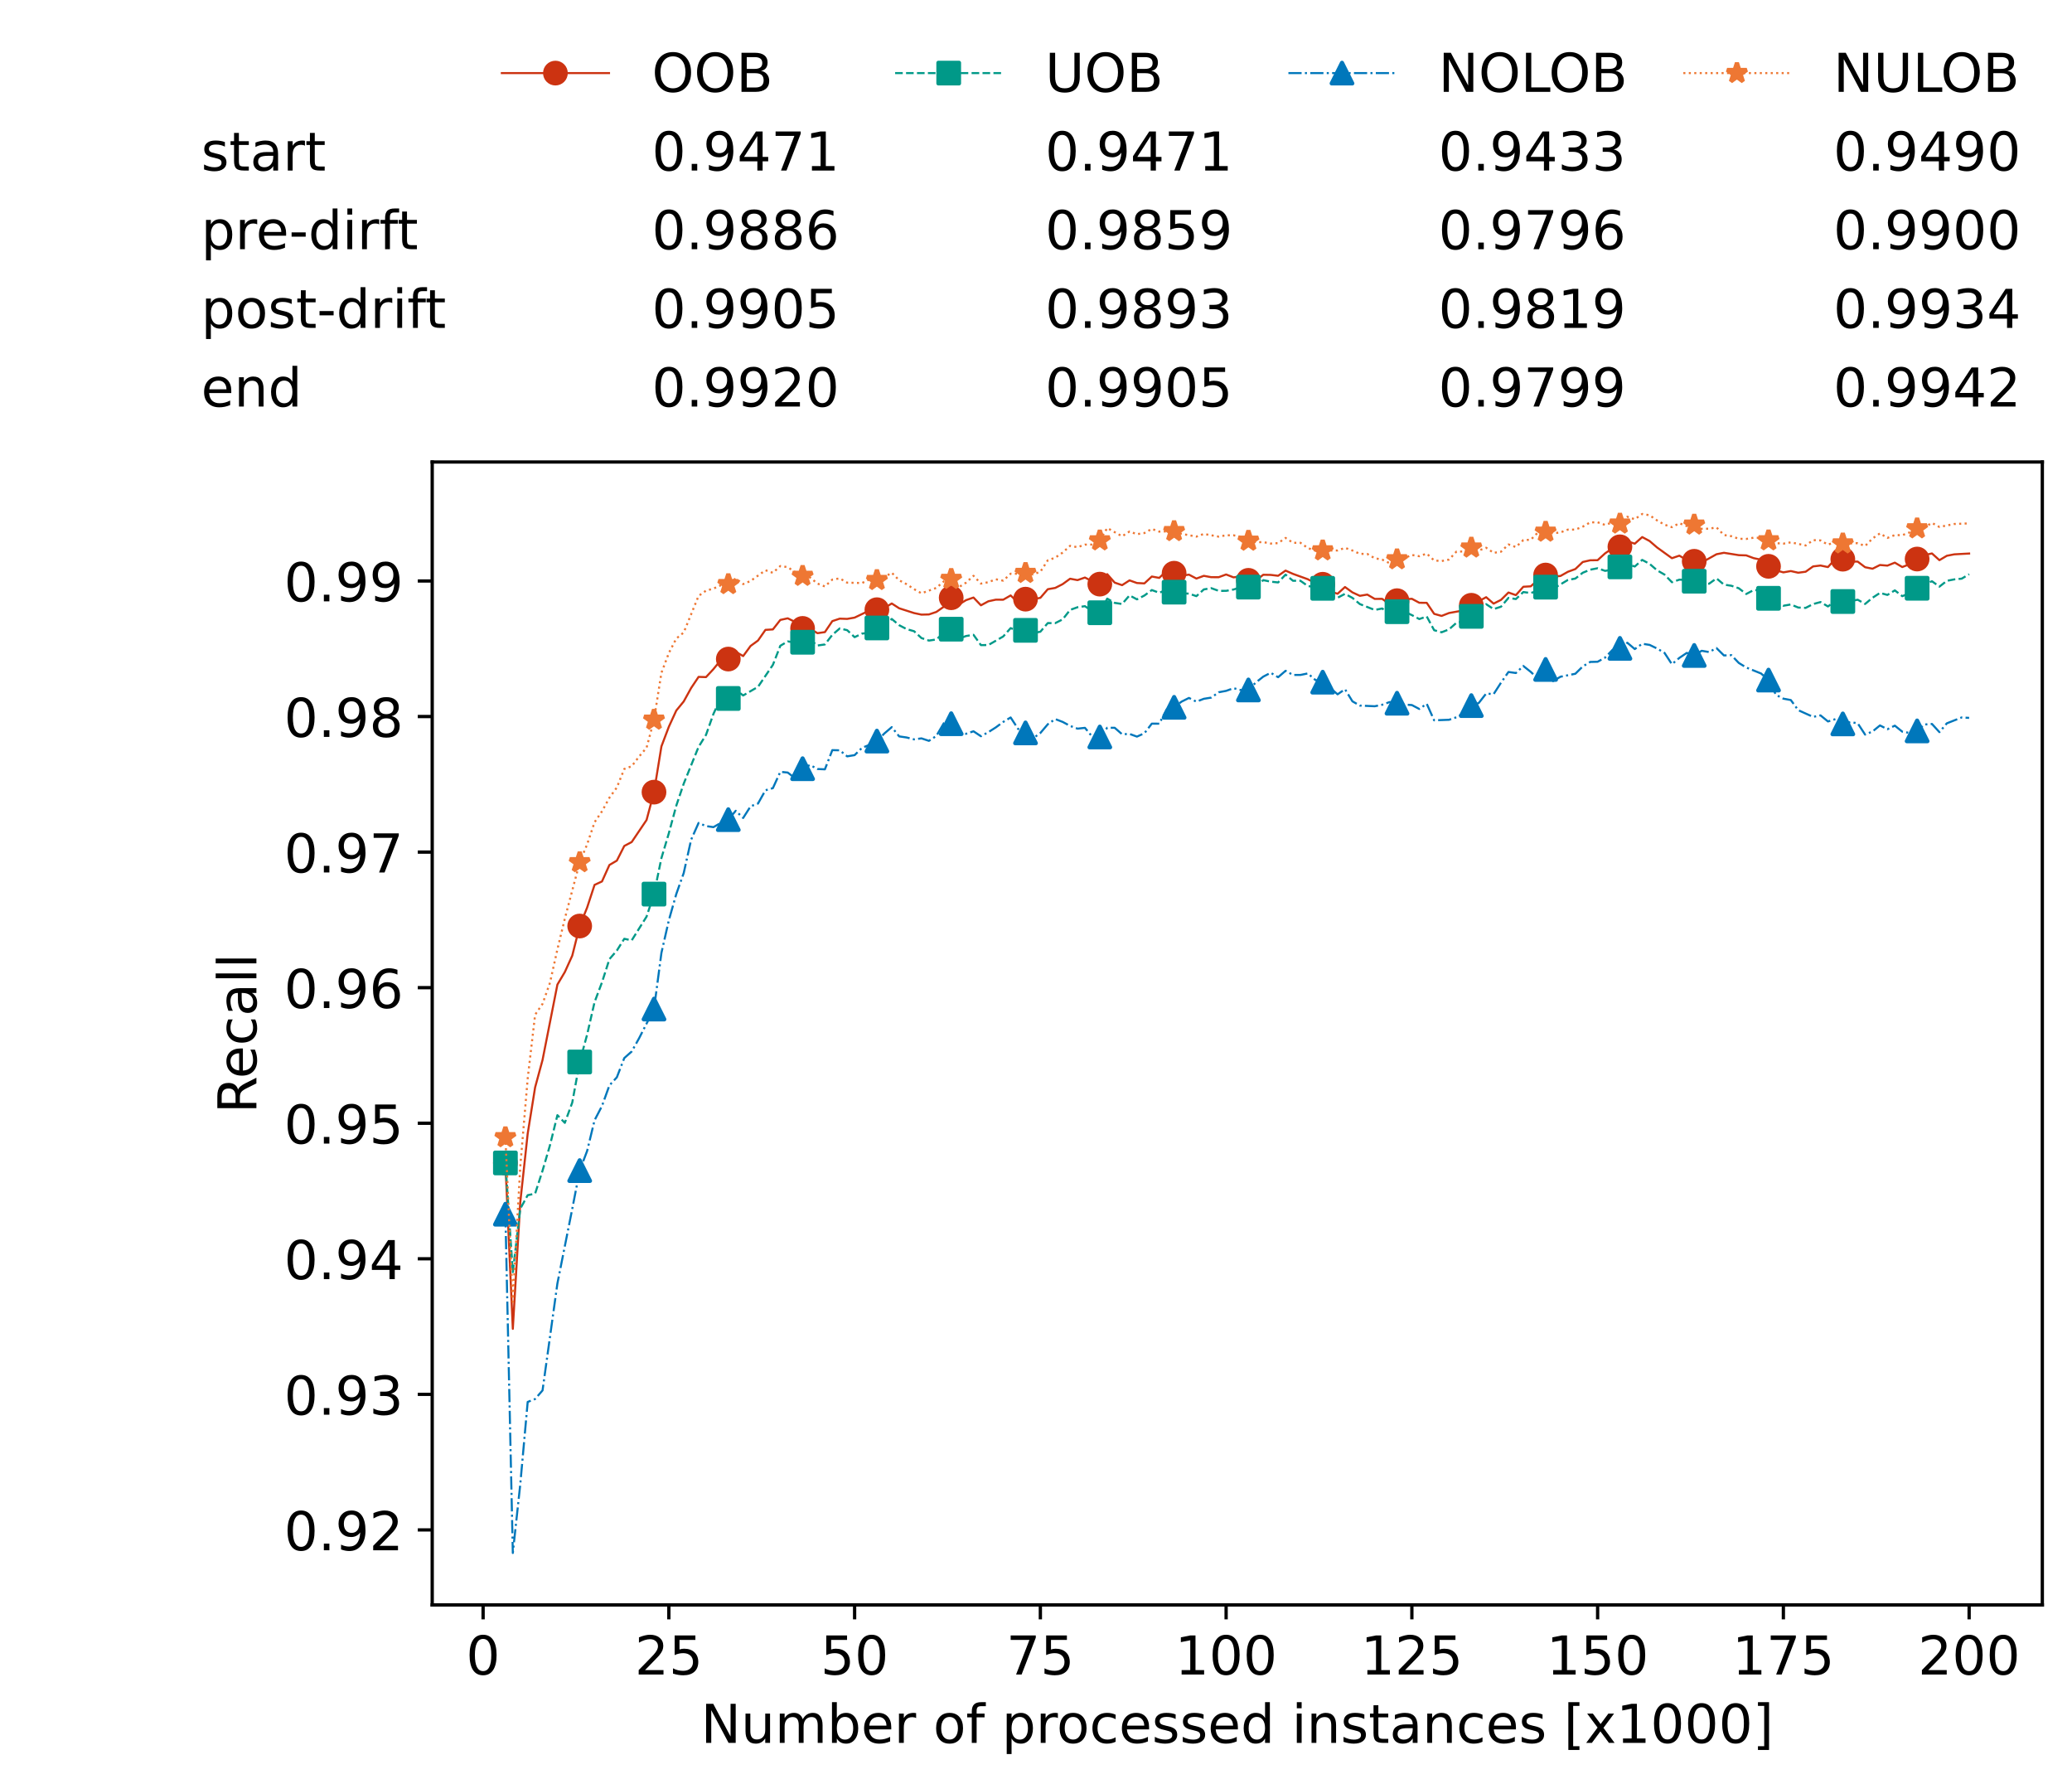 <?xml version="1.0" encoding="utf-8" standalone="no"?>
<!DOCTYPE svg PUBLIC "-//W3C//DTD SVG 1.1//EN"
  "http://www.w3.org/Graphics/SVG/1.1/DTD/svg11.dtd">
<!-- Created with matplotlib (https://matplotlib.org/) -->
<svg height="432.615pt" version="1.1" viewBox="0 0 502.65 432.615" width="502.65pt" xmlns="http://www.w3.org/2000/svg" xmlns:xlink="http://www.w3.org/1999/xlink">
 <defs>
  <style type="text/css">*{stroke-linecap:butt;stroke-linejoin:round;}</style>
 </defs>
 <g id="figure_1">
  <g id="patch_1">
   <path d="M 0 432.615 
L 502.65 432.615 
L 502.65 0 
L 0 0 
z
" style="fill:#ffffff;"/>
  </g>
  <g id="axes_1">
   <g id="patch_2">
    <path d="M 104.85 389.252 
L 495.45 389.252 
L 495.45 112.052 
L 104.85 112.052 
z
" style="fill:#ffffff;"/>
   </g>
   <g id="matplotlib.axis_1">
    <g id="xtick_1">
     <g id="line2d_1">
      <defs>
       <path d="M 0 0 
L 0 3.5 
" id="m63df3c4df8" style="stroke:#000000;stroke-width:0.8;"/>
      </defs>
      <g>
       <use style="stroke:#000000;stroke-width:0.8;" x="117.197" xlink:href="#m63df3c4df8" y="389.252"/>
      </g>
     </g>
     <g id="text_1">
      <!-- 0 -->
      <g transform="translate(113.061 406.13)scale(0.13 -0.13)">
       <defs>
        <path d="M 31.781 66.406 
Q 24.172 66.406 20.328 58.906 
Q 16.5 51.422 16.5 36.375 
Q 16.5 21.391 20.328 13.891 
Q 24.172 6.391 31.781 6.391 
Q 39.453 6.391 43.281 13.891 
Q 47.125 21.391 47.125 36.375 
Q 47.125 51.422 43.281 58.906 
Q 39.453 66.406 31.781 66.406 
z
M 31.781 74.219 
Q 44.047 74.219 50.516 64.516 
Q 56.984 54.828 56.984 36.375 
Q 56.984 17.969 50.516 8.266 
Q 44.047 -1.422 31.781 -1.422 
Q 19.531 -1.422 13.062 8.266 
Q 6.594 17.969 6.594 36.375 
Q 6.594 54.828 13.062 64.516 
Q 19.531 74.219 31.781 74.219 
z
" id="DejaVuSans-48"/>
       </defs>
       <use xlink:href="#DejaVuSans-48"/>
      </g>
     </g>
    </g>
    <g id="xtick_2">
     <g id="line2d_2">
      <g>
       <use style="stroke:#000000;stroke-width:0.8;" x="162.259" xlink:href="#m63df3c4df8" y="389.252"/>
      </g>
     </g>
     <g id="text_2">
      <!-- 25 -->
      <g transform="translate(153.988 406.13)scale(0.13 -0.13)">
       <defs>
        <path d="M 19.188 8.297 
L 53.609 8.297 
L 53.609 0 
L 7.328 0 
L 7.328 8.297 
Q 12.938 14.109 22.625 23.891 
Q 32.328 33.688 34.812 36.531 
Q 39.547 41.844 41.422 45.531 
Q 43.312 49.219 43.312 52.781 
Q 43.312 58.594 39.234 62.25 
Q 35.156 65.922 28.609 65.922 
Q 23.969 65.922 18.812 64.312 
Q 13.672 62.703 7.812 59.422 
L 7.812 69.391 
Q 13.766 71.781 18.938 73 
Q 24.125 74.219 28.422 74.219 
Q 39.75 74.219 46.484 68.547 
Q 53.219 62.891 53.219 53.422 
Q 53.219 48.922 51.531 44.891 
Q 49.859 40.875 45.406 35.406 
Q 44.188 33.984 37.641 27.219 
Q 31.109 20.453 19.188 8.297 
z
" id="DejaVuSans-50"/>
        <path d="M 10.797 72.906 
L 49.516 72.906 
L 49.516 64.594 
L 19.828 64.594 
L 19.828 46.734 
Q 21.969 47.469 24.109 47.828 
Q 26.266 48.188 28.422 48.188 
Q 40.625 48.188 47.75 41.5 
Q 54.891 34.812 54.891 23.391 
Q 54.891 11.625 47.562 5.094 
Q 40.234 -1.422 26.906 -1.422 
Q 22.312 -1.422 17.547 -0.641 
Q 12.797 0.141 7.719 1.703 
L 7.719 11.625 
Q 12.109 9.234 16.797 8.062 
Q 21.484 6.891 26.703 6.891 
Q 35.156 6.891 40.078 11.328 
Q 45.016 15.766 45.016 23.391 
Q 45.016 31 40.078 35.438 
Q 35.156 39.891 26.703 39.891 
Q 22.75 39.891 18.812 39.016 
Q 14.891 38.141 10.797 36.281 
z
" id="DejaVuSans-53"/>
       </defs>
       <use xlink:href="#DejaVuSans-50"/>
       <use x="63.623" xlink:href="#DejaVuSans-53"/>
      </g>
     </g>
    </g>
    <g id="xtick_3">
     <g id="line2d_3">
      <g>
       <use style="stroke:#000000;stroke-width:0.8;" x="207.322" xlink:href="#m63df3c4df8" y="389.252"/>
      </g>
     </g>
     <g id="text_3">
      <!-- 50 -->
      <g transform="translate(199.05 406.13)scale(0.13 -0.13)">
       <use xlink:href="#DejaVuSans-53"/>
       <use x="63.623" xlink:href="#DejaVuSans-48"/>
      </g>
     </g>
    </g>
    <g id="xtick_4">
     <g id="line2d_4">
      <g>
       <use style="stroke:#000000;stroke-width:0.8;" x="252.384" xlink:href="#m63df3c4df8" y="389.252"/>
      </g>
     </g>
     <g id="text_4">
      <!-- 75 -->
      <g transform="translate(244.113 406.13)scale(0.13 -0.13)">
       <defs>
        <path d="M 8.203 72.906 
L 55.078 72.906 
L 55.078 68.703 
L 28.609 0 
L 18.312 0 
L 43.219 64.594 
L 8.203 64.594 
z
" id="DejaVuSans-55"/>
       </defs>
       <use xlink:href="#DejaVuSans-55"/>
       <use x="63.623" xlink:href="#DejaVuSans-53"/>
      </g>
     </g>
    </g>
    <g id="xtick_5">
     <g id="line2d_5">
      <g>
       <use style="stroke:#000000;stroke-width:0.8;" x="297.446" xlink:href="#m63df3c4df8" y="389.252"/>
      </g>
     </g>
     <g id="text_5">
      <!-- 100 -->
      <g transform="translate(285.039 406.13)scale(0.13 -0.13)">
       <defs>
        <path d="M 12.406 8.297 
L 28.516 8.297 
L 28.516 63.922 
L 10.984 60.406 
L 10.984 69.391 
L 28.422 72.906 
L 38.281 72.906 
L 38.281 8.297 
L 54.391 8.297 
L 54.391 0 
L 12.406 0 
z
" id="DejaVuSans-49"/>
       </defs>
       <use xlink:href="#DejaVuSans-49"/>
       <use x="63.623" xlink:href="#DejaVuSans-48"/>
       <use x="127.246" xlink:href="#DejaVuSans-48"/>
      </g>
     </g>
    </g>
    <g id="xtick_6">
     <g id="line2d_6">
      <g>
       <use style="stroke:#000000;stroke-width:0.8;" x="342.509" xlink:href="#m63df3c4df8" y="389.252"/>
      </g>
     </g>
     <g id="text_6">
      <!-- 125 -->
      <g transform="translate(330.102 406.13)scale(0.13 -0.13)">
       <use xlink:href="#DejaVuSans-49"/>
       <use x="63.623" xlink:href="#DejaVuSans-50"/>
       <use x="127.246" xlink:href="#DejaVuSans-53"/>
      </g>
     </g>
    </g>
    <g id="xtick_7">
     <g id="line2d_7">
      <g>
       <use style="stroke:#000000;stroke-width:0.8;" x="387.571" xlink:href="#m63df3c4df8" y="389.252"/>
      </g>
     </g>
     <g id="text_7">
      <!-- 150 -->
      <g transform="translate(375.164 406.13)scale(0.13 -0.13)">
       <use xlink:href="#DejaVuSans-49"/>
       <use x="63.623" xlink:href="#DejaVuSans-53"/>
       <use x="127.246" xlink:href="#DejaVuSans-48"/>
      </g>
     </g>
    </g>
    <g id="xtick_8">
     <g id="line2d_8">
      <g>
       <use style="stroke:#000000;stroke-width:0.8;" x="432.633" xlink:href="#m63df3c4df8" y="389.252"/>
      </g>
     </g>
     <g id="text_8">
      <!-- 175 -->
      <g transform="translate(420.226 406.13)scale(0.13 -0.13)">
       <use xlink:href="#DejaVuSans-49"/>
       <use x="63.623" xlink:href="#DejaVuSans-55"/>
       <use x="127.246" xlink:href="#DejaVuSans-53"/>
      </g>
     </g>
    </g>
    <g id="xtick_9">
     <g id="line2d_9">
      <g>
       <use style="stroke:#000000;stroke-width:0.8;" x="477.695" xlink:href="#m63df3c4df8" y="389.252"/>
      </g>
     </g>
     <g id="text_9">
      <!-- 200 -->
      <g transform="translate(465.289 406.13)scale(0.13 -0.13)">
       <use xlink:href="#DejaVuSans-50"/>
       <use x="63.623" xlink:href="#DejaVuSans-48"/>
       <use x="127.246" xlink:href="#DejaVuSans-48"/>
      </g>
     </g>
    </g>
    <g id="text_10">
     <!-- Number of processed instances [x1000] -->
     <g transform="translate(170.025 422.711)scale(0.13 -0.13)">
      <defs>
       <path d="M 9.812 72.906 
L 23.094 72.906 
L 55.422 11.922 
L 55.422 72.906 
L 64.984 72.906 
L 64.984 0 
L 51.703 0 
L 19.391 60.984 
L 19.391 0 
L 9.812 0 
z
" id="DejaVuSans-78"/>
       <path d="M 8.5 21.578 
L 8.5 54.688 
L 17.484 54.688 
L 17.484 21.922 
Q 17.484 14.156 20.5 10.266 
Q 23.531 6.391 29.594 6.391 
Q 36.859 6.391 41.078 11.031 
Q 45.312 15.672 45.312 23.688 
L 45.312 54.688 
L 54.297 54.688 
L 54.297 0 
L 45.312 0 
L 45.312 8.406 
Q 42.047 3.422 37.719 1 
Q 33.406 -1.422 27.688 -1.422 
Q 18.266 -1.422 13.375 4.438 
Q 8.5 10.297 8.5 21.578 
z
M 31.109 56 
z
" id="DejaVuSans-117"/>
       <path d="M 52 44.188 
Q 55.375 50.25 60.062 53.125 
Q 64.75 56 71.094 56 
Q 79.641 56 84.281 50.016 
Q 88.922 44.047 88.922 33.016 
L 88.922 0 
L 79.891 0 
L 79.891 32.719 
Q 79.891 40.578 77.094 44.375 
Q 74.312 48.188 68.609 48.188 
Q 61.625 48.188 57.562 43.547 
Q 53.516 38.922 53.516 30.906 
L 53.516 0 
L 44.484 0 
L 44.484 32.719 
Q 44.484 40.625 41.703 44.406 
Q 38.922 48.188 33.109 48.188 
Q 26.219 48.188 22.156 43.531 
Q 18.109 38.875 18.109 30.906 
L 18.109 0 
L 9.078 0 
L 9.078 54.688 
L 18.109 54.688 
L 18.109 46.188 
Q 21.188 51.219 25.484 53.609 
Q 29.781 56 35.688 56 
Q 41.656 56 45.828 52.969 
Q 50 49.953 52 44.188 
z
" id="DejaVuSans-109"/>
       <path d="M 48.688 27.297 
Q 48.688 37.203 44.609 42.844 
Q 40.531 48.484 33.406 48.484 
Q 26.266 48.484 22.188 42.844 
Q 18.109 37.203 18.109 27.297 
Q 18.109 17.391 22.188 11.75 
Q 26.266 6.109 33.406 6.109 
Q 40.531 6.109 44.609 11.75 
Q 48.688 17.391 48.688 27.297 
z
M 18.109 46.391 
Q 20.953 51.266 25.266 53.625 
Q 29.594 56 35.594 56 
Q 45.562 56 51.781 48.094 
Q 58.016 40.188 58.016 27.297 
Q 58.016 14.406 51.781 6.484 
Q 45.562 -1.422 35.594 -1.422 
Q 29.594 -1.422 25.266 0.953 
Q 20.953 3.328 18.109 8.203 
L 18.109 0 
L 9.078 0 
L 9.078 75.984 
L 18.109 75.984 
z
" id="DejaVuSans-98"/>
       <path d="M 56.203 29.594 
L 56.203 25.203 
L 14.891 25.203 
Q 15.484 15.922 20.484 11.062 
Q 25.484 6.203 34.422 6.203 
Q 39.594 6.203 44.453 7.469 
Q 49.312 8.734 54.109 11.281 
L 54.109 2.781 
Q 49.266 0.734 44.188 -0.344 
Q 39.109 -1.422 33.891 -1.422 
Q 20.797 -1.422 13.156 6.188 
Q 5.516 13.812 5.516 26.812 
Q 5.516 40.234 12.766 48.109 
Q 20.016 56 32.328 56 
Q 43.359 56 49.781 48.891 
Q 56.203 41.797 56.203 29.594 
z
M 47.219 32.234 
Q 47.125 39.594 43.094 43.984 
Q 39.062 48.391 32.422 48.391 
Q 24.906 48.391 20.391 44.141 
Q 15.875 39.891 15.188 32.172 
z
" id="DejaVuSans-101"/>
       <path d="M 41.109 46.297 
Q 39.594 47.172 37.812 47.578 
Q 36.031 48 33.891 48 
Q 26.266 48 22.188 43.047 
Q 18.109 38.094 18.109 28.812 
L 18.109 0 
L 9.078 0 
L 9.078 54.688 
L 18.109 54.688 
L 18.109 46.188 
Q 20.953 51.172 25.484 53.578 
Q 30.031 56 36.531 56 
Q 37.453 56 38.578 55.875 
Q 39.703 55.766 41.062 55.516 
z
" id="DejaVuSans-114"/>
       <path id="DejaVuSans-32"/>
       <path d="M 30.609 48.391 
Q 23.391 48.391 19.188 42.75 
Q 14.984 37.109 14.984 27.297 
Q 14.984 17.484 19.156 11.844 
Q 23.344 6.203 30.609 6.203 
Q 37.797 6.203 41.984 11.859 
Q 46.188 17.531 46.188 27.297 
Q 46.188 37.016 41.984 42.703 
Q 37.797 48.391 30.609 48.391 
z
M 30.609 56 
Q 42.328 56 49.016 48.375 
Q 55.719 40.766 55.719 27.297 
Q 55.719 13.875 49.016 6.219 
Q 42.328 -1.422 30.609 -1.422 
Q 18.844 -1.422 12.172 6.219 
Q 5.516 13.875 5.516 27.297 
Q 5.516 40.766 12.172 48.375 
Q 18.844 56 30.609 56 
z
" id="DejaVuSans-111"/>
       <path d="M 37.109 75.984 
L 37.109 68.5 
L 28.516 68.5 
Q 23.688 68.5 21.797 66.547 
Q 19.922 64.594 19.922 59.516 
L 19.922 54.688 
L 34.719 54.688 
L 34.719 47.703 
L 19.922 47.703 
L 19.922 0 
L 10.891 0 
L 10.891 47.703 
L 2.297 47.703 
L 2.297 54.688 
L 10.891 54.688 
L 10.891 58.5 
Q 10.891 67.625 15.141 71.797 
Q 19.391 75.984 28.609 75.984 
z
" id="DejaVuSans-102"/>
       <path d="M 18.109 8.203 
L 18.109 -20.797 
L 9.078 -20.797 
L 9.078 54.688 
L 18.109 54.688 
L 18.109 46.391 
Q 20.953 51.266 25.266 53.625 
Q 29.594 56 35.594 56 
Q 45.562 56 51.781 48.094 
Q 58.016 40.188 58.016 27.297 
Q 58.016 14.406 51.781 6.484 
Q 45.562 -1.422 35.594 -1.422 
Q 29.594 -1.422 25.266 0.953 
Q 20.953 3.328 18.109 8.203 
z
M 48.688 27.297 
Q 48.688 37.203 44.609 42.844 
Q 40.531 48.484 33.406 48.484 
Q 26.266 48.484 22.188 42.844 
Q 18.109 37.203 18.109 27.297 
Q 18.109 17.391 22.188 11.75 
Q 26.266 6.109 33.406 6.109 
Q 40.531 6.109 44.609 11.75 
Q 48.688 17.391 48.688 27.297 
z
" id="DejaVuSans-112"/>
       <path d="M 48.781 52.594 
L 48.781 44.188 
Q 44.969 46.297 41.141 47.344 
Q 37.312 48.391 33.406 48.391 
Q 24.656 48.391 19.812 42.844 
Q 14.984 37.312 14.984 27.297 
Q 14.984 17.281 19.812 11.734 
Q 24.656 6.203 33.406 6.203 
Q 37.312 6.203 41.141 7.25 
Q 44.969 8.297 48.781 10.406 
L 48.781 2.094 
Q 45.016 0.344 40.984 -0.531 
Q 36.969 -1.422 32.422 -1.422 
Q 20.062 -1.422 12.781 6.344 
Q 5.516 14.109 5.516 27.297 
Q 5.516 40.672 12.859 48.328 
Q 20.219 56 33.016 56 
Q 37.156 56 41.109 55.141 
Q 45.062 54.297 48.781 52.594 
z
" id="DejaVuSans-99"/>
       <path d="M 44.281 53.078 
L 44.281 44.578 
Q 40.484 46.531 36.375 47.5 
Q 32.281 48.484 27.875 48.484 
Q 21.188 48.484 17.844 46.438 
Q 14.5 44.391 14.5 40.281 
Q 14.5 37.156 16.891 35.375 
Q 19.281 33.594 26.516 31.984 
L 29.594 31.297 
Q 39.156 29.25 43.188 25.516 
Q 47.219 21.781 47.219 15.094 
Q 47.219 7.469 41.188 3.016 
Q 35.156 -1.422 24.609 -1.422 
Q 20.219 -1.422 15.453 -0.562 
Q 10.688 0.297 5.422 2 
L 5.422 11.281 
Q 10.406 8.688 15.234 7.391 
Q 20.062 6.109 24.812 6.109 
Q 31.156 6.109 34.562 8.281 
Q 37.984 10.453 37.984 14.406 
Q 37.984 18.062 35.516 20.016 
Q 33.062 21.969 24.703 23.781 
L 21.578 24.516 
Q 13.234 26.266 9.516 29.906 
Q 5.812 33.547 5.812 39.891 
Q 5.812 47.609 11.281 51.797 
Q 16.75 56 26.812 56 
Q 31.781 56 36.172 55.266 
Q 40.578 54.547 44.281 53.078 
z
" id="DejaVuSans-115"/>
       <path d="M 45.406 46.391 
L 45.406 75.984 
L 54.391 75.984 
L 54.391 0 
L 45.406 0 
L 45.406 8.203 
Q 42.578 3.328 38.25 0.953 
Q 33.938 -1.422 27.875 -1.422 
Q 17.969 -1.422 11.734 6.484 
Q 5.516 14.406 5.516 27.297 
Q 5.516 40.188 11.734 48.094 
Q 17.969 56 27.875 56 
Q 33.938 56 38.25 53.625 
Q 42.578 51.266 45.406 46.391 
z
M 14.797 27.297 
Q 14.797 17.391 18.875 11.75 
Q 22.953 6.109 30.078 6.109 
Q 37.203 6.109 41.297 11.75 
Q 45.406 17.391 45.406 27.297 
Q 45.406 37.203 41.297 42.844 
Q 37.203 48.484 30.078 48.484 
Q 22.953 48.484 18.875 42.844 
Q 14.797 37.203 14.797 27.297 
z
" id="DejaVuSans-100"/>
       <path d="M 9.422 54.688 
L 18.406 54.688 
L 18.406 0 
L 9.422 0 
z
M 9.422 75.984 
L 18.406 75.984 
L 18.406 64.594 
L 9.422 64.594 
z
" id="DejaVuSans-105"/>
       <path d="M 54.891 33.016 
L 54.891 0 
L 45.906 0 
L 45.906 32.719 
Q 45.906 40.484 42.875 44.328 
Q 39.844 48.188 33.797 48.188 
Q 26.516 48.188 22.312 43.547 
Q 18.109 38.922 18.109 30.906 
L 18.109 0 
L 9.078 0 
L 9.078 54.688 
L 18.109 54.688 
L 18.109 46.188 
Q 21.344 51.125 25.703 53.562 
Q 30.078 56 35.797 56 
Q 45.219 56 50.047 50.172 
Q 54.891 44.344 54.891 33.016 
z
" id="DejaVuSans-110"/>
       <path d="M 18.312 70.219 
L 18.312 54.688 
L 36.812 54.688 
L 36.812 47.703 
L 18.312 47.703 
L 18.312 18.016 
Q 18.312 11.328 20.141 9.422 
Q 21.969 7.516 27.594 7.516 
L 36.812 7.516 
L 36.812 0 
L 27.594 0 
Q 17.188 0 13.234 3.875 
Q 9.281 7.766 9.281 18.016 
L 9.281 47.703 
L 2.688 47.703 
L 2.688 54.688 
L 9.281 54.688 
L 9.281 70.219 
z
" id="DejaVuSans-116"/>
       <path d="M 34.281 27.484 
Q 23.391 27.484 19.188 25 
Q 14.984 22.516 14.984 16.5 
Q 14.984 11.719 18.141 8.906 
Q 21.297 6.109 26.703 6.109 
Q 34.188 6.109 38.703 11.406 
Q 43.219 16.703 43.219 25.484 
L 43.219 27.484 
z
M 52.203 31.203 
L 52.203 0 
L 43.219 0 
L 43.219 8.297 
Q 40.141 3.328 35.547 0.953 
Q 30.953 -1.422 24.312 -1.422 
Q 15.922 -1.422 10.953 3.297 
Q 6 8.016 6 15.922 
Q 6 25.141 12.172 29.828 
Q 18.359 34.516 30.609 34.516 
L 43.219 34.516 
L 43.219 35.406 
Q 43.219 41.609 39.141 45 
Q 35.062 48.391 27.688 48.391 
Q 23 48.391 18.547 47.266 
Q 14.109 46.141 10.016 43.891 
L 10.016 52.203 
Q 14.938 54.109 19.578 55.047 
Q 24.219 56 28.609 56 
Q 40.484 56 46.344 49.844 
Q 52.203 43.703 52.203 31.203 
z
" id="DejaVuSans-97"/>
       <path d="M 8.594 75.984 
L 29.297 75.984 
L 29.297 69 
L 17.578 69 
L 17.578 -6.203 
L 29.297 -6.203 
L 29.297 -13.188 
L 8.594 -13.188 
z
" id="DejaVuSans-91"/>
       <path d="M 54.891 54.688 
L 35.109 28.078 
L 55.906 0 
L 45.312 0 
L 29.391 21.484 
L 13.484 0 
L 2.875 0 
L 24.125 28.609 
L 4.688 54.688 
L 15.281 54.688 
L 29.781 35.203 
L 44.281 54.688 
z
" id="DejaVuSans-120"/>
       <path d="M 30.422 75.984 
L 30.422 -13.188 
L 9.719 -13.188 
L 9.719 -6.203 
L 21.391 -6.203 
L 21.391 69 
L 9.719 69 
L 9.719 75.984 
z
" id="DejaVuSans-93"/>
      </defs>
      <use xlink:href="#DejaVuSans-78"/>
      <use x="74.805" xlink:href="#DejaVuSans-117"/>
      <use x="138.184" xlink:href="#DejaVuSans-109"/>
      <use x="235.596" xlink:href="#DejaVuSans-98"/>
      <use x="299.072" xlink:href="#DejaVuSans-101"/>
      <use x="360.596" xlink:href="#DejaVuSans-114"/>
      <use x="401.709" xlink:href="#DejaVuSans-32"/>
      <use x="433.496" xlink:href="#DejaVuSans-111"/>
      <use x="494.678" xlink:href="#DejaVuSans-102"/>
      <use x="529.883" xlink:href="#DejaVuSans-32"/>
      <use x="561.67" xlink:href="#DejaVuSans-112"/>
      <use x="625.146" xlink:href="#DejaVuSans-114"/>
      <use x="664.01" xlink:href="#DejaVuSans-111"/>
      <use x="725.191" xlink:href="#DejaVuSans-99"/>
      <use x="780.172" xlink:href="#DejaVuSans-101"/>
      <use x="841.695" xlink:href="#DejaVuSans-115"/>
      <use x="893.795" xlink:href="#DejaVuSans-115"/>
      <use x="945.895" xlink:href="#DejaVuSans-101"/>
      <use x="1007.418" xlink:href="#DejaVuSans-100"/>
      <use x="1070.895" xlink:href="#DejaVuSans-32"/>
      <use x="1102.682" xlink:href="#DejaVuSans-105"/>
      <use x="1130.465" xlink:href="#DejaVuSans-110"/>
      <use x="1193.844" xlink:href="#DejaVuSans-115"/>
      <use x="1245.943" xlink:href="#DejaVuSans-116"/>
      <use x="1285.152" xlink:href="#DejaVuSans-97"/>
      <use x="1346.432" xlink:href="#DejaVuSans-110"/>
      <use x="1409.811" xlink:href="#DejaVuSans-99"/>
      <use x="1464.791" xlink:href="#DejaVuSans-101"/>
      <use x="1526.314" xlink:href="#DejaVuSans-115"/>
      <use x="1578.414" xlink:href="#DejaVuSans-32"/>
      <use x="1610.201" xlink:href="#DejaVuSans-91"/>
      <use x="1649.215" xlink:href="#DejaVuSans-120"/>
      <use x="1708.395" xlink:href="#DejaVuSans-49"/>
      <use x="1772.018" xlink:href="#DejaVuSans-48"/>
      <use x="1835.641" xlink:href="#DejaVuSans-48"/>
      <use x="1899.264" xlink:href="#DejaVuSans-48"/>
      <use x="1962.887" xlink:href="#DejaVuSans-93"/>
     </g>
    </g>
   </g>
   <g id="matplotlib.axis_2">
    <g id="ytick_1">
     <g id="line2d_10">
      <defs>
       <path d="M 0 0 
L -3.5 0 
" id="m71de45ed0d" style="stroke:#000000;stroke-width:0.8;"/>
      </defs>
      <g>
       <use style="stroke:#000000;stroke-width:0.8;" x="104.85" xlink:href="#m71de45ed0d" y="371.054"/>
      </g>
     </g>
     <g id="text_11">
      <!-- 0.92 -->
      <g transform="translate(68.905 375.993)scale(0.13 -0.13)">
       <defs>
        <path d="M 10.688 12.406 
L 21 12.406 
L 21 0 
L 10.688 0 
z
" id="DejaVuSans-46"/>
        <path d="M 10.984 1.516 
L 10.984 10.5 
Q 14.703 8.734 18.5 7.812 
Q 22.312 6.891 25.984 6.891 
Q 35.75 6.891 40.891 13.453 
Q 46.047 20.016 46.781 33.406 
Q 43.953 29.203 39.594 26.953 
Q 35.25 24.703 29.984 24.703 
Q 19.047 24.703 12.672 31.312 
Q 6.297 37.938 6.297 49.422 
Q 6.297 60.641 12.938 67.422 
Q 19.578 74.219 30.609 74.219 
Q 43.266 74.219 49.922 64.516 
Q 56.594 54.828 56.594 36.375 
Q 56.594 19.141 48.406 8.859 
Q 40.234 -1.422 26.422 -1.422 
Q 22.703 -1.422 18.891 -0.688 
Q 15.094 0.047 10.984 1.516 
z
M 30.609 32.422 
Q 37.25 32.422 41.125 36.953 
Q 45.016 41.5 45.016 49.422 
Q 45.016 57.281 41.125 61.844 
Q 37.25 66.406 30.609 66.406 
Q 23.969 66.406 20.094 61.844 
Q 16.219 57.281 16.219 49.422 
Q 16.219 41.5 20.094 36.953 
Q 23.969 32.422 30.609 32.422 
z
" id="DejaVuSans-57"/>
       </defs>
       <use xlink:href="#DejaVuSans-48"/>
       <use x="63.623" xlink:href="#DejaVuSans-46"/>
       <use x="95.41" xlink:href="#DejaVuSans-57"/>
       <use x="159.033" xlink:href="#DejaVuSans-50"/>
      </g>
     </g>
    </g>
    <g id="ytick_2">
     <g id="line2d_11">
      <g>
       <use style="stroke:#000000;stroke-width:0.8;" x="104.85" xlink:href="#m71de45ed0d" y="338.176"/>
      </g>
     </g>
     <g id="text_12">
      <!-- 0.93 -->
      <g transform="translate(68.905 343.115)scale(0.13 -0.13)">
       <defs>
        <path d="M 40.578 39.312 
Q 47.656 37.797 51.625 33 
Q 55.609 28.219 55.609 21.188 
Q 55.609 10.406 48.188 4.484 
Q 40.766 -1.422 27.094 -1.422 
Q 22.516 -1.422 17.656 -0.516 
Q 12.797 0.391 7.625 2.203 
L 7.625 11.719 
Q 11.719 9.328 16.594 8.109 
Q 21.484 6.891 26.812 6.891 
Q 36.078 6.891 40.938 10.547 
Q 45.797 14.203 45.797 21.188 
Q 45.797 27.641 41.281 31.266 
Q 36.766 34.906 28.719 34.906 
L 20.219 34.906 
L 20.219 43.016 
L 29.109 43.016 
Q 36.375 43.016 40.234 45.922 
Q 44.094 48.828 44.094 54.297 
Q 44.094 59.906 40.109 62.906 
Q 36.141 65.922 28.719 65.922 
Q 24.656 65.922 20.016 65.031 
Q 15.375 64.156 9.812 62.312 
L 9.812 71.094 
Q 15.438 72.656 20.344 73.438 
Q 25.25 74.219 29.594 74.219 
Q 40.828 74.219 47.359 69.109 
Q 53.906 64.016 53.906 55.328 
Q 53.906 49.266 50.438 45.094 
Q 46.969 40.922 40.578 39.312 
z
" id="DejaVuSans-51"/>
       </defs>
       <use xlink:href="#DejaVuSans-48"/>
       <use x="63.623" xlink:href="#DejaVuSans-46"/>
       <use x="95.41" xlink:href="#DejaVuSans-57"/>
       <use x="159.033" xlink:href="#DejaVuSans-51"/>
      </g>
     </g>
    </g>
    <g id="ytick_3">
     <g id="line2d_12">
      <g>
       <use style="stroke:#000000;stroke-width:0.8;" x="104.85" xlink:href="#m71de45ed0d" y="305.298"/>
      </g>
     </g>
     <g id="text_13">
      <!-- 0.94 -->
      <g transform="translate(68.905 310.237)scale(0.13 -0.13)">
       <defs>
        <path d="M 37.797 64.312 
L 12.891 25.391 
L 37.797 25.391 
z
M 35.203 72.906 
L 47.609 72.906 
L 47.609 25.391 
L 58.016 25.391 
L 58.016 17.188 
L 47.609 17.188 
L 47.609 0 
L 37.797 0 
L 37.797 17.188 
L 4.891 17.188 
L 4.891 26.703 
z
" id="DejaVuSans-52"/>
       </defs>
       <use xlink:href="#DejaVuSans-48"/>
       <use x="63.623" xlink:href="#DejaVuSans-46"/>
       <use x="95.41" xlink:href="#DejaVuSans-57"/>
       <use x="159.033" xlink:href="#DejaVuSans-52"/>
      </g>
     </g>
    </g>
    <g id="ytick_4">
     <g id="line2d_13">
      <g>
       <use style="stroke:#000000;stroke-width:0.8;" x="104.85" xlink:href="#m71de45ed0d" y="272.42"/>
      </g>
     </g>
     <g id="text_14">
      <!-- 0.95 -->
      <g transform="translate(68.905 277.359)scale(0.13 -0.13)">
       <use xlink:href="#DejaVuSans-48"/>
       <use x="63.623" xlink:href="#DejaVuSans-46"/>
       <use x="95.41" xlink:href="#DejaVuSans-57"/>
       <use x="159.033" xlink:href="#DejaVuSans-53"/>
      </g>
     </g>
    </g>
    <g id="ytick_5">
     <g id="line2d_14">
      <g>
       <use style="stroke:#000000;stroke-width:0.8;" x="104.85" xlink:href="#m71de45ed0d" y="239.542"/>
      </g>
     </g>
     <g id="text_15">
      <!-- 0.96 -->
      <g transform="translate(68.905 244.481)scale(0.13 -0.13)">
       <defs>
        <path d="M 33.016 40.375 
Q 26.375 40.375 22.484 35.828 
Q 18.609 31.297 18.609 23.391 
Q 18.609 15.531 22.484 10.953 
Q 26.375 6.391 33.016 6.391 
Q 39.656 6.391 43.531 10.953 
Q 47.406 15.531 47.406 23.391 
Q 47.406 31.297 43.531 35.828 
Q 39.656 40.375 33.016 40.375 
z
M 52.594 71.297 
L 52.594 62.312 
Q 48.875 64.062 45.094 64.984 
Q 41.312 65.922 37.594 65.922 
Q 27.828 65.922 22.672 59.328 
Q 17.531 52.734 16.797 39.406 
Q 19.672 43.656 24.016 45.922 
Q 28.375 48.188 33.594 48.188 
Q 44.578 48.188 50.953 41.516 
Q 57.328 34.859 57.328 23.391 
Q 57.328 12.156 50.688 5.359 
Q 44.047 -1.422 33.016 -1.422 
Q 20.359 -1.422 13.672 8.266 
Q 6.984 17.969 6.984 36.375 
Q 6.984 53.656 15.188 63.938 
Q 23.391 74.219 37.203 74.219 
Q 40.922 74.219 44.703 73.484 
Q 48.484 72.75 52.594 71.297 
z
" id="DejaVuSans-54"/>
       </defs>
       <use xlink:href="#DejaVuSans-48"/>
       <use x="63.623" xlink:href="#DejaVuSans-46"/>
       <use x="95.41" xlink:href="#DejaVuSans-57"/>
       <use x="159.033" xlink:href="#DejaVuSans-54"/>
      </g>
     </g>
    </g>
    <g id="ytick_6">
     <g id="line2d_15">
      <g>
       <use style="stroke:#000000;stroke-width:0.8;" x="104.85" xlink:href="#m71de45ed0d" y="206.664"/>
      </g>
     </g>
     <g id="text_16">
      <!-- 0.97 -->
      <g transform="translate(68.905 211.603)scale(0.13 -0.13)">
       <use xlink:href="#DejaVuSans-48"/>
       <use x="63.623" xlink:href="#DejaVuSans-46"/>
       <use x="95.41" xlink:href="#DejaVuSans-57"/>
       <use x="159.033" xlink:href="#DejaVuSans-55"/>
      </g>
     </g>
    </g>
    <g id="ytick_7">
     <g id="line2d_16">
      <g>
       <use style="stroke:#000000;stroke-width:0.8;" x="104.85" xlink:href="#m71de45ed0d" y="173.786"/>
      </g>
     </g>
     <g id="text_17">
      <!-- 0.98 -->
      <g transform="translate(68.905 178.725)scale(0.13 -0.13)">
       <defs>
        <path d="M 31.781 34.625 
Q 24.75 34.625 20.719 30.859 
Q 16.703 27.094 16.703 20.516 
Q 16.703 13.922 20.719 10.156 
Q 24.75 6.391 31.781 6.391 
Q 38.812 6.391 42.859 10.172 
Q 46.922 13.969 46.922 20.516 
Q 46.922 27.094 42.891 30.859 
Q 38.875 34.625 31.781 34.625 
z
M 21.922 38.812 
Q 15.578 40.375 12.031 44.719 
Q 8.5 49.078 8.5 55.328 
Q 8.5 64.062 14.719 69.141 
Q 20.953 74.219 31.781 74.219 
Q 42.672 74.219 48.875 69.141 
Q 55.078 64.062 55.078 55.328 
Q 55.078 49.078 51.531 44.719 
Q 48 40.375 41.703 38.812 
Q 48.828 37.156 52.797 32.312 
Q 56.781 27.484 56.781 20.516 
Q 56.781 9.906 50.312 4.234 
Q 43.844 -1.422 31.781 -1.422 
Q 19.734 -1.422 13.25 4.234 
Q 6.781 9.906 6.781 20.516 
Q 6.781 27.484 10.781 32.312 
Q 14.797 37.156 21.922 38.812 
z
M 18.312 54.391 
Q 18.312 48.734 21.844 45.562 
Q 25.391 42.391 31.781 42.391 
Q 38.141 42.391 41.719 45.562 
Q 45.312 48.734 45.312 54.391 
Q 45.312 60.062 41.719 63.234 
Q 38.141 66.406 31.781 66.406 
Q 25.391 66.406 21.844 63.234 
Q 18.312 60.062 18.312 54.391 
z
" id="DejaVuSans-56"/>
       </defs>
       <use xlink:href="#DejaVuSans-48"/>
       <use x="63.623" xlink:href="#DejaVuSans-46"/>
       <use x="95.41" xlink:href="#DejaVuSans-57"/>
       <use x="159.033" xlink:href="#DejaVuSans-56"/>
      </g>
     </g>
    </g>
    <g id="ytick_8">
     <g id="line2d_17">
      <g>
       <use style="stroke:#000000;stroke-width:0.8;" x="104.85" xlink:href="#m71de45ed0d" y="140.909"/>
      </g>
     </g>
     <g id="text_18">
      <!-- 0.99 -->
      <g transform="translate(68.905 145.848)scale(0.13 -0.13)">
       <use xlink:href="#DejaVuSans-48"/>
       <use x="63.623" xlink:href="#DejaVuSans-46"/>
       <use x="95.41" xlink:href="#DejaVuSans-57"/>
       <use x="159.033" xlink:href="#DejaVuSans-57"/>
      </g>
     </g>
    </g>
    <g id="text_19">
     <!-- Recall -->
     <g transform="translate(62.201 270.044)rotate(-90)scale(0.13 -0.13)">
      <defs>
       <path d="M 44.391 34.188 
Q 47.562 33.109 50.562 29.594 
Q 53.562 26.078 56.594 19.922 
L 66.609 0 
L 56 0 
L 46.688 18.703 
Q 43.062 26.031 39.672 28.422 
Q 36.281 30.812 30.422 30.812 
L 19.672 30.812 
L 19.672 0 
L 9.812 0 
L 9.812 72.906 
L 32.078 72.906 
Q 44.578 72.906 50.734 67.672 
Q 56.891 62.453 56.891 51.906 
Q 56.891 45.016 53.688 40.469 
Q 50.484 35.938 44.391 34.188 
z
M 19.672 64.797 
L 19.672 38.922 
L 32.078 38.922 
Q 39.203 38.922 42.844 42.219 
Q 46.484 45.516 46.484 51.906 
Q 46.484 58.297 42.844 61.547 
Q 39.203 64.797 32.078 64.797 
z
" id="DejaVuSans-82"/>
       <path d="M 9.422 75.984 
L 18.406 75.984 
L 18.406 0 
L 9.422 0 
z
" id="DejaVuSans-108"/>
      </defs>
      <use xlink:href="#DejaVuSans-82"/>
      <use x="64.982" xlink:href="#DejaVuSans-101"/>
      <use x="126.506" xlink:href="#DejaVuSans-99"/>
      <use x="181.486" xlink:href="#DejaVuSans-97"/>
      <use x="242.766" xlink:href="#DejaVuSans-108"/>
      <use x="270.549" xlink:href="#DejaVuSans-108"/>
     </g>
    </g>
   </g>
   <g id="line2d_18"/>
   <g id="line2d_19"/>
   <g id="line2d_20"/>
   <g id="line2d_21"/>
   <g id="line2d_22"/>
   <g id="line2d_23">
    <path clip-path="url(#p662b1343c2)" d="M 122.605 282.054 
L 124.407 322.289 
L 126.21 291.619 
L 128.012 274.954 
L 129.815 263.719 
L 131.617 257.073 
L 135.222 238.792 
L 137.024 235.751 
L 138.827 231.773 
L 140.629 224.595 
L 142.432 220.116 
L 144.234 214.617 
L 146.037 213.782 
L 147.839 209.788 
L 149.642 208.729 
L 151.444 205.178 
L 153.247 204.218 
L 156.852 198.874 
L 158.654 192.119 
L 160.457 181.025 
L 162.259 176.254 
L 164.062 172.331 
L 165.864 170.128 
L 167.667 166.861 
L 169.469 164.168 
L 171.272 164.221 
L 173.074 162.282 
L 174.877 160.06 
L 176.679 159.846 
L 178.482 158.084 
L 180.284 159.124 
L 182.087 156.662 
L 183.889 155.346 
L 185.692 152.763 
L 187.494 152.657 
L 189.297 150.355 
L 191.099 149.961 
L 192.902 150.851 
L 194.704 152.41 
L 196.507 152.453 
L 198.309 153.569 
L 200.112 153.307 
L 201.914 150.644 
L 203.717 150.042 
L 205.519 150.105 
L 207.322 149.791 
L 210.927 148.058 
L 212.729 147.876 
L 214.532 147.474 
L 216.334 146.362 
L 218.137 147.532 
L 221.742 148.688 
L 223.544 149.069 
L 225.347 149.022 
L 227.149 148.418 
L 228.952 147.161 
L 230.754 144.972 
L 232.557 146.646 
L 234.359 145.552 
L 236.162 144.921 
L 237.964 146.808 
L 239.767 145.832 
L 241.569 145.441 
L 243.372 145.448 
L 245.174 144.414 
L 246.976 146.13 
L 248.779 145.316 
L 250.581 145.327 
L 252.384 144.995 
L 254.186 142.903 
L 255.989 142.592 
L 257.791 141.674 
L 259.594 140.36 
L 261.396 140.697 
L 263.199 140.072 
L 265.001 140.999 
L 266.804 141.672 
L 268.606 139.251 
L 270.409 141.304 
L 272.211 141.919 
L 274.014 140.759 
L 275.816 141.402 
L 277.619 141.496 
L 279.421 139.827 
L 281.224 140.157 
L 283.026 138.425 
L 286.631 139.634 
L 288.434 139.369 
L 290.236 140.322 
L 292.039 139.659 
L 293.841 139.989 
L 295.644 139.991 
L 297.446 139.328 
L 299.249 140.03 
L 301.051 139.784 
L 302.854 140.749 
L 304.656 140.802 
L 306.459 139.398 
L 308.261 139.431 
L 310.064 139.647 
L 311.866 138.388 
L 313.669 139.185 
L 317.274 140.485 
L 319.076 141.433 
L 320.879 141.703 
L 322.681 143.404 
L 324.484 144.007 
L 326.286 142.373 
L 328.089 143.675 
L 329.891 144.509 
L 331.694 144.203 
L 333.496 145.253 
L 335.299 145.242 
L 337.101 146.517 
L 338.904 145.685 
L 340.706 145.358 
L 342.509 145.228 
L 344.311 146.191 
L 346.114 146.21 
L 347.916 148.88 
L 349.719 149.382 
L 351.521 148.677 
L 355.126 148.024 
L 356.928 146.797 
L 360.533 144.837 
L 362.336 146.398 
L 364.138 145.485 
L 365.941 143.703 
L 367.743 144.34 
L 369.546 142.307 
L 371.348 142.203 
L 373.151 140.622 
L 374.953 139.466 
L 376.756 139.848 
L 378.558 139.693 
L 380.361 138.676 
L 382.163 138.015 
L 383.966 136.303 
L 385.768 135.888 
L 387.571 135.862 
L 389.373 134.217 
L 391.176 132.966 
L 392.978 132.621 
L 394.781 131.268 
L 396.583 131.862 
L 398.386 130.256 
L 400.188 131.224 
L 401.991 132.781 
L 405.596 135.382 
L 407.398 134.764 
L 409.201 135.825 
L 412.806 136.435 
L 416.411 134.42 
L 418.213 134.07 
L 421.818 134.645 
L 423.621 134.698 
L 425.423 135.368 
L 427.226 135.748 
L 429.028 137.353 
L 430.831 138.324 
L 432.633 138.818 
L 434.436 138.502 
L 436.238 138.905 
L 438.041 138.661 
L 439.843 137.375 
L 441.646 137.159 
L 443.448 137.536 
L 445.251 135.54 
L 447.053 135.622 
L 448.856 136.22 
L 450.658 136.204 
L 452.461 137.569 
L 454.263 137.934 
L 456.066 137.03 
L 457.868 137.183 
L 459.671 136.461 
L 461.473 137.526 
L 463.276 136.833 
L 465.078 135.587 
L 466.881 134.632 
L 468.683 134.229 
L 470.485 135.86 
L 472.288 134.793 
L 474.09 134.446 
L 477.695 134.249 
L 477.695 134.249 
" style="fill:none;stroke:#cc3311;stroke-linecap:square;stroke-width:0.5;"/>
    <defs>
     <path d="M 0 2.5 
C 0.663 2.5 1.299 2.237 1.768 1.768 
C 2.237 1.299 2.5 0.663 2.5 0 
C 2.5 -0.663 2.237 -1.299 1.768 -1.768 
C 1.299 -2.237 0.663 -2.5 0 -2.5 
C -0.663 -2.5 -1.299 -2.237 -1.768 -1.768 
C -2.237 -1.299 -2.5 -0.663 -2.5 0 
C -2.5 0.663 -2.237 1.299 -1.768 1.768 
C -1.299 2.237 -0.663 2.5 0 2.5 
z
" id="mc99652749c" style="stroke:#cc3311;"/>
    </defs>
    <g clip-path="url(#p662b1343c2)">
     <use style="fill:#cc3311;stroke:#cc3311;" x="122.605" xlink:href="#mc99652749c" y="282.054"/>
     <use style="fill:#cc3311;stroke:#cc3311;" x="140.629" xlink:href="#mc99652749c" y="224.595"/>
     <use style="fill:#cc3311;stroke:#cc3311;" x="158.654" xlink:href="#mc99652749c" y="192.119"/>
     <use style="fill:#cc3311;stroke:#cc3311;" x="176.679" xlink:href="#mc99652749c" y="159.846"/>
     <use style="fill:#cc3311;stroke:#cc3311;" x="194.704" xlink:href="#mc99652749c" y="152.41"/>
     <use style="fill:#cc3311;stroke:#cc3311;" x="212.729" xlink:href="#mc99652749c" y="147.876"/>
     <use style="fill:#cc3311;stroke:#cc3311;" x="230.754" xlink:href="#mc99652749c" y="144.972"/>
     <use style="fill:#cc3311;stroke:#cc3311;" x="248.779" xlink:href="#mc99652749c" y="145.316"/>
     <use style="fill:#cc3311;stroke:#cc3311;" x="266.804" xlink:href="#mc99652749c" y="141.672"/>
     <use style="fill:#cc3311;stroke:#cc3311;" x="284.829" xlink:href="#mc99652749c" y="139.024"/>
     <use style="fill:#cc3311;stroke:#cc3311;" x="302.854" xlink:href="#mc99652749c" y="140.749"/>
     <use style="fill:#cc3311;stroke:#cc3311;" x="320.879" xlink:href="#mc99652749c" y="141.703"/>
     <use style="fill:#cc3311;stroke:#cc3311;" x="338.904" xlink:href="#mc99652749c" y="145.685"/>
     <use style="fill:#cc3311;stroke:#cc3311;" x="356.928" xlink:href="#mc99652749c" y="146.797"/>
     <use style="fill:#cc3311;stroke:#cc3311;" x="374.953" xlink:href="#mc99652749c" y="139.466"/>
     <use style="fill:#cc3311;stroke:#cc3311;" x="392.978" xlink:href="#mc99652749c" y="132.621"/>
     <use style="fill:#cc3311;stroke:#cc3311;" x="411.003" xlink:href="#mc99652749c" y="136.132"/>
     <use style="fill:#cc3311;stroke:#cc3311;" x="429.028" xlink:href="#mc99652749c" y="137.353"/>
     <use style="fill:#cc3311;stroke:#cc3311;" x="447.053" xlink:href="#mc99652749c" y="135.622"/>
     <use style="fill:#cc3311;stroke:#cc3311;" x="465.078" xlink:href="#mc99652749c" y="135.587"/>
    </g>
   </g>
   <g id="line2d_24"/>
   <g id="line2d_25"/>
   <g id="line2d_26"/>
   <g id="line2d_27"/>
   <g id="line2d_28">
    <path clip-path="url(#p662b1343c2)" d="M 122.605 282.054 
L 124.407 308.533 
L 126.21 293.171 
L 128.012 289.875 
L 129.815 289.499 
L 131.617 283.918 
L 133.419 277.768 
L 135.222 270.468 
L 137.024 272.332 
L 138.827 267.402 
L 140.629 257.566 
L 142.432 250.922 
L 144.234 243.052 
L 146.037 238.25 
L 147.839 232.625 
L 149.642 230.546 
L 151.444 227.69 
L 153.247 228.067 
L 156.852 222.311 
L 158.654 216.852 
L 160.457 208.113 
L 162.259 202.069 
L 164.062 195.394 
L 165.864 190.064 
L 169.469 181.137 
L 171.272 178.232 
L 173.074 173.147 
L 174.877 169.261 
L 176.679 169.403 
L 178.482 167.291 
L 180.284 168.672 
L 183.889 166.576 
L 187.494 161.256 
L 189.297 156.625 
L 191.099 155.56 
L 192.902 155.823 
L 194.704 155.767 
L 196.507 155.166 
L 198.309 156.562 
L 200.112 156.299 
L 201.914 153.974 
L 203.717 152.416 
L 205.519 152.842 
L 207.322 154.532 
L 209.124 153.67 
L 210.927 153.466 
L 212.729 152.302 
L 214.532 151.574 
L 216.334 150.121 
L 218.137 151.636 
L 219.939 152.577 
L 221.742 153.089 
L 223.544 154.753 
L 225.347 155.363 
L 227.149 155.094 
L 228.952 153.48 
L 230.754 152.596 
L 232.557 154.939 
L 234.359 154.254 
L 236.162 153.966 
L 237.964 156.462 
L 239.767 156.442 
L 243.372 154.366 
L 245.174 152.335 
L 246.976 153.042 
L 248.779 152.878 
L 250.581 153.545 
L 252.384 153.213 
L 254.186 151.115 
L 255.989 151.133 
L 257.791 150.22 
L 259.594 147.926 
L 261.396 147.275 
L 263.199 147.019 
L 265.001 148.262 
L 266.804 148.612 
L 268.606 145.187 
L 270.409 146.217 
L 272.211 146.488 
L 274.014 144.399 
L 275.816 145.363 
L 277.619 144.437 
L 279.421 143.107 
L 281.224 143.765 
L 283.026 143.038 
L 284.829 143.619 
L 286.631 143.9 
L 288.434 143.974 
L 290.236 144.587 
L 292.039 142.955 
L 293.841 142.648 
L 295.644 143.302 
L 297.446 143.299 
L 299.249 142.978 
L 301.051 142.416 
L 304.656 142.443 
L 306.459 140.703 
L 308.261 141.072 
L 310.064 141.261 
L 311.866 139.366 
L 313.669 140.858 
L 315.471 140.858 
L 317.274 142.13 
L 320.879 142.687 
L 322.681 144.389 
L 324.484 144.978 
L 326.286 144.027 
L 328.089 145.007 
L 329.891 146.508 
L 333.496 147.936 
L 335.299 147.581 
L 337.101 148.856 
L 338.904 148.353 
L 340.706 148.353 
L 342.509 149.185 
L 344.311 150.143 
L 346.114 149.512 
L 347.916 152.849 
L 349.719 153.351 
L 351.521 152.646 
L 353.324 151.046 
L 355.126 150.695 
L 356.928 149.487 
L 358.731 147.856 
L 360.533 146.532 
L 362.336 147.731 
L 364.138 147.14 
L 365.941 145.01 
L 367.743 145.291 
L 369.546 143.592 
L 371.348 143.832 
L 373.151 143.238 
L 374.953 142.404 
L 376.756 142.805 
L 380.361 140.655 
L 382.163 140.32 
L 383.966 138.909 
L 385.768 138.169 
L 387.571 137.819 
L 389.373 138.452 
L 391.176 138.17 
L 394.781 136.806 
L 396.583 137.4 
L 398.386 135.792 
L 400.188 136.76 
L 401.991 138.317 
L 403.793 139.356 
L 405.596 141.207 
L 407.398 140.588 
L 409.201 140.661 
L 411.003 140.964 
L 412.806 141.592 
L 414.608 141.569 
L 416.411 140.276 
L 418.213 141.794 
L 420.016 142.067 
L 421.818 142.676 
L 423.621 144.063 
L 425.423 143.112 
L 427.226 143.183 
L 429.028 145.11 
L 430.831 146.081 
L 432.633 146.916 
L 434.436 146.604 
L 436.238 147.348 
L 438.041 147.432 
L 439.843 146.505 
L 441.646 146.024 
L 443.448 147.085 
L 445.251 145.785 
L 447.053 145.886 
L 448.856 145.815 
L 450.658 145.451 
L 452.461 146.479 
L 454.263 144.977 
L 456.066 143.801 
L 457.868 144.292 
L 459.671 143.185 
L 461.473 144.593 
L 463.276 143.896 
L 465.078 142.67 
L 466.881 141.715 
L 468.683 140.97 
L 470.485 142.28 
L 472.288 140.871 
L 474.09 140.521 
L 475.893 140.344 
L 477.695 139.266 
L 477.695 139.266 
" style="fill:none;stroke:#009988;stroke-dasharray:1.85,0.8;stroke-dashoffset:0;stroke-width:0.5;"/>
    <defs>
     <path d="M -2.5 2.5 
L 2.5 2.5 
L 2.5 -2.5 
L -2.5 -2.5 
z
" id="m514e00149e" style="stroke:#009988;stroke-linejoin:miter;"/>
    </defs>
    <g clip-path="url(#p662b1343c2)">
     <use style="fill:#009988;stroke:#009988;stroke-linejoin:miter;" x="122.605" xlink:href="#m514e00149e" y="282.054"/>
     <use style="fill:#009988;stroke:#009988;stroke-linejoin:miter;" x="140.629" xlink:href="#m514e00149e" y="257.566"/>
     <use style="fill:#009988;stroke:#009988;stroke-linejoin:miter;" x="158.654" xlink:href="#m514e00149e" y="216.852"/>
     <use style="fill:#009988;stroke:#009988;stroke-linejoin:miter;" x="176.679" xlink:href="#m514e00149e" y="169.403"/>
     <use style="fill:#009988;stroke:#009988;stroke-linejoin:miter;" x="194.704" xlink:href="#m514e00149e" y="155.767"/>
     <use style="fill:#009988;stroke:#009988;stroke-linejoin:miter;" x="212.729" xlink:href="#m514e00149e" y="152.302"/>
     <use style="fill:#009988;stroke:#009988;stroke-linejoin:miter;" x="230.754" xlink:href="#m514e00149e" y="152.596"/>
     <use style="fill:#009988;stroke:#009988;stroke-linejoin:miter;" x="248.779" xlink:href="#m514e00149e" y="152.878"/>
     <use style="fill:#009988;stroke:#009988;stroke-linejoin:miter;" x="266.804" xlink:href="#m514e00149e" y="148.612"/>
     <use style="fill:#009988;stroke:#009988;stroke-linejoin:miter;" x="284.829" xlink:href="#m514e00149e" y="143.619"/>
     <use style="fill:#009988;stroke:#009988;stroke-linejoin:miter;" x="302.854" xlink:href="#m514e00149e" y="142.389"/>
     <use style="fill:#009988;stroke:#009988;stroke-linejoin:miter;" x="320.879" xlink:href="#m514e00149e" y="142.687"/>
     <use style="fill:#009988;stroke:#009988;stroke-linejoin:miter;" x="338.904" xlink:href="#m514e00149e" y="148.353"/>
     <use style="fill:#009988;stroke:#009988;stroke-linejoin:miter;" x="356.928" xlink:href="#m514e00149e" y="149.487"/>
     <use style="fill:#009988;stroke:#009988;stroke-linejoin:miter;" x="374.953" xlink:href="#m514e00149e" y="142.404"/>
     <use style="fill:#009988;stroke:#009988;stroke-linejoin:miter;" x="392.978" xlink:href="#m514e00149e" y="137.49"/>
     <use style="fill:#009988;stroke:#009988;stroke-linejoin:miter;" x="411.003" xlink:href="#m514e00149e" y="140.964"/>
     <use style="fill:#009988;stroke:#009988;stroke-linejoin:miter;" x="429.028" xlink:href="#m514e00149e" y="145.11"/>
     <use style="fill:#009988;stroke:#009988;stroke-linejoin:miter;" x="447.053" xlink:href="#m514e00149e" y="145.886"/>
     <use style="fill:#009988;stroke:#009988;stroke-linejoin:miter;" x="465.078" xlink:href="#m514e00149e" y="142.67"/>
    </g>
   </g>
   <g id="line2d_29"/>
   <g id="line2d_30"/>
   <g id="line2d_31"/>
   <g id="line2d_32"/>
   <g id="line2d_33">
    <path clip-path="url(#p662b1343c2)" d="M 122.605 294.484 
L 124.407 376.652 
L 126.21 360.03 
L 128.012 340.019 
L 129.815 339.305 
L 131.617 337.218 
L 135.222 311.274 
L 138.827 293.18 
L 140.629 283.907 
L 142.432 279.14 
L 144.234 271.702 
L 146.037 268.243 
L 147.839 263.238 
L 149.642 261.284 
L 151.444 256.62 
L 153.247 255.02 
L 155.049 251.792 
L 158.654 244.727 
L 160.457 231.102 
L 162.259 223.183 
L 164.062 216.828 
L 165.864 211.743 
L 167.667 203.645 
L 169.469 199.595 
L 171.272 200.351 
L 173.074 200.607 
L 174.877 199.573 
L 176.679 198.79 
L 178.482 196.648 
L 180.284 198.384 
L 182.087 195.558 
L 183.889 194.881 
L 185.692 191.667 
L 187.494 191.155 
L 189.297 187.194 
L 191.099 187.372 
L 192.902 188.766 
L 194.704 186.434 
L 196.507 185.533 
L 198.309 186.508 
L 200.112 186.59 
L 201.914 181.932 
L 203.717 181.976 
L 205.519 183.44 
L 207.322 183.144 
L 209.124 181.372 
L 210.927 180.653 
L 212.729 179.736 
L 214.532 177.898 
L 216.334 176.355 
L 218.137 178.6 
L 219.939 178.865 
L 221.742 179.32 
L 223.544 179.081 
L 225.347 179.682 
L 227.149 178.49 
L 228.952 175.409 
L 230.754 175.521 
L 232.557 177.53 
L 234.359 177.969 
L 236.162 177.361 
L 237.964 178.562 
L 239.767 177.571 
L 241.569 176.425 
L 243.372 175.095 
L 245.174 174.01 
L 246.976 176.778 
L 248.779 177.751 
L 250.581 179.093 
L 252.384 177.778 
L 254.186 175.66 
L 255.989 174.399 
L 257.791 175.087 
L 259.594 176.053 
L 261.396 176.724 
L 263.199 176.526 
L 265.001 178.713 
L 266.804 178.742 
L 268.606 176.501 
L 270.409 176.51 
L 272.211 178.082 
L 274.014 178.001 
L 275.816 178.652 
L 277.619 177.842 
L 279.421 175.509 
L 281.224 175.516 
L 283.026 172.052 
L 284.829 171.55 
L 286.631 170.175 
L 288.434 169.274 
L 290.236 170.18 
L 292.039 169.482 
L 293.841 169.194 
L 295.644 167.895 
L 297.446 167.559 
L 299.249 166.912 
L 301.051 167.368 
L 302.854 167.332 
L 304.656 165.531 
L 306.459 164.108 
L 308.261 163.169 
L 310.064 164.246 
L 311.866 162.695 
L 313.669 163.7 
L 315.471 163.7 
L 317.274 163.326 
L 319.076 164.9 
L 320.879 165.447 
L 322.681 166.83 
L 324.484 168.399 
L 326.286 167.159 
L 328.089 170.098 
L 329.891 171.126 
L 333.496 171.291 
L 335.299 170.928 
L 337.101 170.276 
L 340.706 170.882 
L 342.509 171 
L 344.311 171.952 
L 346.114 170.691 
L 347.916 174.701 
L 351.521 174.572 
L 353.324 173.961 
L 355.126 172.936 
L 356.928 171.133 
L 358.731 170.505 
L 360.533 168.2 
L 362.336 168.355 
L 364.138 165.564 
L 365.941 162.977 
L 367.743 163.229 
L 369.546 161.522 
L 371.348 162.953 
L 373.151 164.64 
L 374.953 162.359 
L 376.756 165.196 
L 378.558 164.131 
L 382.163 163.409 
L 383.966 161.631 
L 385.768 160.543 
L 387.571 160.498 
L 389.373 159.494 
L 391.176 157.625 
L 392.978 157.251 
L 394.781 155.893 
L 396.583 157.42 
L 398.386 156.129 
L 400.188 156.411 
L 401.991 157.288 
L 403.793 158.344 
L 405.596 161.102 
L 407.398 159.564 
L 409.201 158.352 
L 411.003 158.969 
L 412.806 157.838 
L 414.608 158.143 
L 416.411 157.188 
L 418.213 158.966 
L 420.016 158.904 
L 421.818 160.787 
L 423.621 161.891 
L 427.226 163.348 
L 429.028 164.944 
L 430.831 168.522 
L 432.633 169.449 
L 434.436 169.786 
L 436.238 172.245 
L 439.843 173.865 
L 441.646 173.508 
L 443.448 174.979 
L 445.251 174.414 
L 447.053 175.571 
L 448.856 175.141 
L 450.658 175.415 
L 452.461 178.163 
L 454.263 177.409 
L 456.066 175.939 
L 457.868 176.866 
L 459.671 175.997 
L 461.473 177.453 
L 463.276 177.767 
L 465.078 177.264 
L 466.881 175.712 
L 468.683 175.589 
L 470.485 177.565 
L 472.288 175.431 
L 475.893 174.008 
L 477.695 174.11 
L 477.695 174.11 
" style="fill:none;stroke:#0077bb;stroke-dasharray:3.2,0.8,0.5,0.8;stroke-dashoffset:0;stroke-width:0.5;"/>
    <defs>
     <path d="M 0 -2.5 
L -2.5 2.5 
L 2.5 2.5 
z
" id="m0bb7a0267a" style="stroke:#0077bb;stroke-linejoin:miter;"/>
    </defs>
    <g clip-path="url(#p662b1343c2)">
     <use style="fill:#0077bb;stroke:#0077bb;stroke-linejoin:miter;" x="122.605" xlink:href="#m0bb7a0267a" y="294.484"/>
     <use style="fill:#0077bb;stroke:#0077bb;stroke-linejoin:miter;" x="140.629" xlink:href="#m0bb7a0267a" y="283.907"/>
     <use style="fill:#0077bb;stroke:#0077bb;stroke-linejoin:miter;" x="158.654" xlink:href="#m0bb7a0267a" y="244.727"/>
     <use style="fill:#0077bb;stroke:#0077bb;stroke-linejoin:miter;" x="176.679" xlink:href="#m0bb7a0267a" y="198.79"/>
     <use style="fill:#0077bb;stroke:#0077bb;stroke-linejoin:miter;" x="194.704" xlink:href="#m0bb7a0267a" y="186.434"/>
     <use style="fill:#0077bb;stroke:#0077bb;stroke-linejoin:miter;" x="212.729" xlink:href="#m0bb7a0267a" y="179.736"/>
     <use style="fill:#0077bb;stroke:#0077bb;stroke-linejoin:miter;" x="230.754" xlink:href="#m0bb7a0267a" y="175.521"/>
     <use style="fill:#0077bb;stroke:#0077bb;stroke-linejoin:miter;" x="248.779" xlink:href="#m0bb7a0267a" y="177.751"/>
     <use style="fill:#0077bb;stroke:#0077bb;stroke-linejoin:miter;" x="266.804" xlink:href="#m0bb7a0267a" y="178.742"/>
     <use style="fill:#0077bb;stroke:#0077bb;stroke-linejoin:miter;" x="284.829" xlink:href="#m0bb7a0267a" y="171.55"/>
     <use style="fill:#0077bb;stroke:#0077bb;stroke-linejoin:miter;" x="302.854" xlink:href="#m0bb7a0267a" y="167.332"/>
     <use style="fill:#0077bb;stroke:#0077bb;stroke-linejoin:miter;" x="320.879" xlink:href="#m0bb7a0267a" y="165.447"/>
     <use style="fill:#0077bb;stroke:#0077bb;stroke-linejoin:miter;" x="338.904" xlink:href="#m0bb7a0267a" y="170.555"/>
     <use style="fill:#0077bb;stroke:#0077bb;stroke-linejoin:miter;" x="356.928" xlink:href="#m0bb7a0267a" y="171.133"/>
     <use style="fill:#0077bb;stroke:#0077bb;stroke-linejoin:miter;" x="374.953" xlink:href="#m0bb7a0267a" y="162.359"/>
     <use style="fill:#0077bb;stroke:#0077bb;stroke-linejoin:miter;" x="392.978" xlink:href="#m0bb7a0267a" y="157.251"/>
     <use style="fill:#0077bb;stroke:#0077bb;stroke-linejoin:miter;" x="411.003" xlink:href="#m0bb7a0267a" y="158.969"/>
     <use style="fill:#0077bb;stroke:#0077bb;stroke-linejoin:miter;" x="429.028" xlink:href="#m0bb7a0267a" y="164.944"/>
     <use style="fill:#0077bb;stroke:#0077bb;stroke-linejoin:miter;" x="447.053" xlink:href="#m0bb7a0267a" y="175.571"/>
     <use style="fill:#0077bb;stroke:#0077bb;stroke-linejoin:miter;" x="465.078" xlink:href="#m0bb7a0267a" y="177.264"/>
    </g>
   </g>
   <g id="line2d_34"/>
   <g id="line2d_35"/>
   <g id="line2d_36"/>
   <g id="line2d_37"/>
   <g id="line2d_38">
    <path clip-path="url(#p662b1343c2)" d="M 122.605 275.838 
L 124.407 315.743 
L 126.21 282.965 
L 128.012 261.585 
L 129.815 246.102 
L 131.617 243.465 
L 133.419 238.35 
L 135.222 230.247 
L 137.024 222.794 
L 140.629 209.14 
L 142.432 204.786 
L 144.234 199.425 
L 146.037 196.771 
L 147.839 193.474 
L 149.642 190.988 
L 151.444 186.504 
L 153.247 185.842 
L 155.049 183.48 
L 156.852 181.348 
L 158.654 174.579 
L 160.457 163.177 
L 162.259 158.379 
L 164.062 154.869 
L 165.864 153.397 
L 169.469 144.53 
L 171.272 143.252 
L 173.074 142.756 
L 174.877 141.942 
L 176.679 141.693 
L 178.482 140.284 
L 180.284 141.659 
L 182.087 140.905 
L 185.692 138.302 
L 187.494 138.922 
L 189.297 137.285 
L 191.099 137.549 
L 192.902 138.768 
L 194.704 139.695 
L 196.507 140.056 
L 198.309 141.536 
L 200.112 142.235 
L 201.914 140.572 
L 203.717 140.276 
L 205.519 141.314 
L 209.124 141.409 
L 210.927 140.52 
L 212.729 140.706 
L 214.532 139.997 
L 216.334 138.9 
L 218.137 140.742 
L 219.939 141.693 
L 221.742 142.886 
L 223.544 143.895 
L 227.149 142.586 
L 228.952 141.009 
L 230.754 140.433 
L 232.557 142.442 
L 234.359 141.314 
L 236.162 139.654 
L 237.964 141.541 
L 239.767 141.206 
L 241.569 140.491 
L 243.372 140.831 
L 245.174 139.142 
L 246.976 139.154 
L 248.779 138.991 
L 250.581 139.324 
L 252.384 138.668 
L 254.186 135.89 
L 255.989 135.256 
L 257.791 134.021 
L 259.594 132.382 
L 261.396 132.716 
L 263.199 132.091 
L 265.001 132.074 
L 266.804 131.095 
L 268.606 128.056 
L 272.211 130.07 
L 274.014 128.911 
L 275.816 129.554 
L 277.619 129.276 
L 279.421 128.278 
L 281.224 128.936 
L 284.829 128.845 
L 286.631 129.465 
L 290.236 130.151 
L 292.039 129.496 
L 295.644 130.151 
L 297.446 129.819 
L 299.249 129.829 
L 301.051 130.195 
L 302.854 131.17 
L 304.656 131.515 
L 306.459 131.477 
L 308.261 131.833 
L 310.064 131.725 
L 311.866 130.466 
L 313.669 131.646 
L 315.471 131.646 
L 317.274 132.923 
L 319.076 133.558 
L 324.484 133.51 
L 326.286 132.87 
L 328.089 133.52 
L 329.891 134.326 
L 331.694 134.348 
L 333.496 135.389 
L 335.299 135.726 
L 337.101 136.586 
L 338.904 135.678 
L 340.706 135.351 
L 342.509 134.593 
L 344.311 134.902 
L 346.114 134.264 
L 347.916 135.933 
L 349.719 136.075 
L 351.521 135.715 
L 353.324 133.783 
L 355.126 133.76 
L 356.928 132.831 
L 358.731 133.515 
L 360.533 132.85 
L 362.336 134.09 
L 364.138 133.803 
L 365.941 132.044 
L 367.743 132.681 
L 369.546 130.986 
L 371.348 130.908 
L 373.151 129.076 
L 374.953 128.981 
L 376.756 129.345 
L 378.558 129.126 
L 380.361 128.45 
L 382.163 128.445 
L 383.966 127.733 
L 385.768 126.691 
L 387.571 126.671 
L 389.373 127.312 
L 391.176 126.695 
L 392.978 127.01 
L 394.781 125.334 
L 396.583 125.937 
L 398.386 124.652 
L 400.188 124.966 
L 401.991 126.218 
L 403.793 127.245 
L 405.596 127.855 
L 407.398 126.903 
L 409.201 127.595 
L 411.003 127.265 
L 412.806 128.249 
L 414.608 128.232 
L 416.411 127.913 
L 418.213 129.756 
L 420.016 130.047 
L 421.818 130.671 
L 423.621 130.711 
L 425.423 130.408 
L 427.226 130.444 
L 430.831 131.731 
L 432.633 131.852 
L 434.436 131.537 
L 438.041 132.296 
L 439.843 130.998 
L 441.646 131.072 
L 443.448 132.099 
L 445.251 131.444 
L 447.053 131.823 
L 450.658 131.739 
L 452.461 132.43 
L 454.263 130.598 
L 456.066 129.356 
L 457.868 130.468 
L 459.671 129.77 
L 461.473 129.806 
L 463.276 129.118 
L 465.078 128.173 
L 466.881 127.863 
L 468.683 126.825 
L 470.485 127.805 
L 474.09 127.085 
L 477.695 126.937 
L 477.695 126.937 
" style="fill:none;stroke:#ee7733;stroke-dasharray:0.5,0.825;stroke-dashoffset:0;stroke-width:0.5;"/>
    <defs>
     <path d="M 0 -2.5 
L -0.561 -0.773 
L -2.378 -0.773 
L -0.908 0.295 
L -1.469 2.023 
L -0 0.955 
L 1.469 2.023 
L 0.908 0.295 
L 2.378 -0.773 
L 0.561 -0.773 
z
" id="mf298683059" style="stroke:#ee7733;stroke-linejoin:bevel;"/>
    </defs>
    <g clip-path="url(#p662b1343c2)">
     <use style="fill:#ee7733;stroke:#ee7733;stroke-linejoin:bevel;" x="122.605" xlink:href="#mf298683059" y="275.838"/>
     <use style="fill:#ee7733;stroke:#ee7733;stroke-linejoin:bevel;" x="140.629" xlink:href="#mf298683059" y="209.14"/>
     <use style="fill:#ee7733;stroke:#ee7733;stroke-linejoin:bevel;" x="158.654" xlink:href="#mf298683059" y="174.579"/>
     <use style="fill:#ee7733;stroke:#ee7733;stroke-linejoin:bevel;" x="176.679" xlink:href="#mf298683059" y="141.693"/>
     <use style="fill:#ee7733;stroke:#ee7733;stroke-linejoin:bevel;" x="194.704" xlink:href="#mf298683059" y="139.695"/>
     <use style="fill:#ee7733;stroke:#ee7733;stroke-linejoin:bevel;" x="212.729" xlink:href="#mf298683059" y="140.706"/>
     <use style="fill:#ee7733;stroke:#ee7733;stroke-linejoin:bevel;" x="230.754" xlink:href="#mf298683059" y="140.433"/>
     <use style="fill:#ee7733;stroke:#ee7733;stroke-linejoin:bevel;" x="248.779" xlink:href="#mf298683059" y="138.991"/>
     <use style="fill:#ee7733;stroke:#ee7733;stroke-linejoin:bevel;" x="266.804" xlink:href="#mf298683059" y="131.095"/>
     <use style="fill:#ee7733;stroke:#ee7733;stroke-linejoin:bevel;" x="284.829" xlink:href="#mf298683059" y="128.845"/>
     <use style="fill:#ee7733;stroke:#ee7733;stroke-linejoin:bevel;" x="302.854" xlink:href="#mf298683059" y="131.17"/>
     <use style="fill:#ee7733;stroke:#ee7733;stroke-linejoin:bevel;" x="320.879" xlink:href="#mf298683059" y="133.521"/>
     <use style="fill:#ee7733;stroke:#ee7733;stroke-linejoin:bevel;" x="338.904" xlink:href="#mf298683059" y="135.678"/>
     <use style="fill:#ee7733;stroke:#ee7733;stroke-linejoin:bevel;" x="356.928" xlink:href="#mf298683059" y="132.831"/>
     <use style="fill:#ee7733;stroke:#ee7733;stroke-linejoin:bevel;" x="374.953" xlink:href="#mf298683059" y="128.981"/>
     <use style="fill:#ee7733;stroke:#ee7733;stroke-linejoin:bevel;" x="392.978" xlink:href="#mf298683059" y="127.01"/>
     <use style="fill:#ee7733;stroke:#ee7733;stroke-linejoin:bevel;" x="411.003" xlink:href="#mf298683059" y="127.265"/>
     <use style="fill:#ee7733;stroke:#ee7733;stroke-linejoin:bevel;" x="429.028" xlink:href="#mf298683059" y="131.081"/>
     <use style="fill:#ee7733;stroke:#ee7733;stroke-linejoin:bevel;" x="447.053" xlink:href="#mf298683059" y="131.823"/>
     <use style="fill:#ee7733;stroke:#ee7733;stroke-linejoin:bevel;" x="465.078" xlink:href="#mf298683059" y="128.173"/>
    </g>
   </g>
   <g id="line2d_39"/>
   <g id="line2d_40"/>
   <g id="line2d_41"/>
   <g id="line2d_42"/>
   <g id="patch_3">
    <path d="M 104.85 389.252 
L 104.85 112.052 
" style="fill:none;stroke:#000000;stroke-linecap:square;stroke-linejoin:miter;stroke-width:0.8;"/>
   </g>
   <g id="patch_4">
    <path d="M 495.45 389.252 
L 495.45 112.052 
" style="fill:none;stroke:#000000;stroke-linecap:square;stroke-linejoin:miter;stroke-width:0.8;"/>
   </g>
   <g id="patch_5">
    <path d="M 104.85 389.252 
L 495.45 389.252 
" style="fill:none;stroke:#000000;stroke-linecap:square;stroke-linejoin:miter;stroke-width:0.8;"/>
   </g>
   <g id="patch_6">
    <path d="M 104.85 112.052 
L 495.45 112.052 
" style="fill:none;stroke:#000000;stroke-linecap:square;stroke-linejoin:miter;stroke-width:0.8;"/>
   </g>
   <g id="legend_1">
    <g id="line2d_43"/>
    <g id="line2d_44"/>
    <g id="text_20">
     <!--   -->
     <g transform="translate(48.8 22.278)scale(0.13 -0.13)">
      <use xlink:href="#DejaVuSans-32"/>
     </g>
    </g>
    <g id="line2d_45"/>
    <g id="line2d_46"/>
    <g id="text_21">
     <!-- start -->
     <g transform="translate(48.8 41.36)scale(0.13 -0.13)">
      <use xlink:href="#DejaVuSans-115"/>
      <use x="52.1" xlink:href="#DejaVuSans-116"/>
      <use x="91.309" xlink:href="#DejaVuSans-97"/>
      <use x="152.588" xlink:href="#DejaVuSans-114"/>
      <use x="193.701" xlink:href="#DejaVuSans-116"/>
     </g>
    </g>
    <g id="line2d_47"/>
    <g id="line2d_48"/>
    <g id="text_22">
     <!-- pre-dirft -->
     <g transform="translate(48.8 60.441)scale(0.13 -0.13)">
      <defs>
       <path d="M 4.891 31.391 
L 31.203 31.391 
L 31.203 23.391 
L 4.891 23.391 
z
" id="DejaVuSans-45"/>
      </defs>
      <use xlink:href="#DejaVuSans-112"/>
      <use x="63.477" xlink:href="#DejaVuSans-114"/>
      <use x="102.34" xlink:href="#DejaVuSans-101"/>
      <use x="163.863" xlink:href="#DejaVuSans-45"/>
      <use x="199.947" xlink:href="#DejaVuSans-100"/>
      <use x="263.424" xlink:href="#DejaVuSans-105"/>
      <use x="291.207" xlink:href="#DejaVuSans-114"/>
      <use x="332.32" xlink:href="#DejaVuSans-102"/>
      <use x="365.775" xlink:href="#DejaVuSans-116"/>
     </g>
    </g>
    <g id="line2d_49"/>
    <g id="line2d_50"/>
    <g id="text_23">
     <!-- post-drift -->
     <g transform="translate(48.8 79.523)scale(0.13 -0.13)">
      <use xlink:href="#DejaVuSans-112"/>
      <use x="63.477" xlink:href="#DejaVuSans-111"/>
      <use x="124.658" xlink:href="#DejaVuSans-115"/>
      <use x="176.758" xlink:href="#DejaVuSans-116"/>
      <use x="215.967" xlink:href="#DejaVuSans-45"/>
      <use x="252.051" xlink:href="#DejaVuSans-100"/>
      <use x="315.527" xlink:href="#DejaVuSans-114"/>
      <use x="356.641" xlink:href="#DejaVuSans-105"/>
      <use x="384.424" xlink:href="#DejaVuSans-102"/>
      <use x="417.879" xlink:href="#DejaVuSans-116"/>
     </g>
    </g>
    <g id="line2d_51"/>
    <g id="line2d_52"/>
    <g id="text_24">
     <!-- end -->
     <g transform="translate(48.8 98.604)scale(0.13 -0.13)">
      <use xlink:href="#DejaVuSans-101"/>
      <use x="61.523" xlink:href="#DejaVuSans-110"/>
      <use x="124.902" xlink:href="#DejaVuSans-100"/>
     </g>
    </g>
    <g id="line2d_53">
     <path d="M 121.741 17.728 
L 147.741 17.728 
" style="fill:none;stroke:#cc3311;stroke-linecap:square;stroke-width:0.5;"/>
    </g>
    <g id="line2d_54">
     <g>
      <use style="fill:#cc3311;stroke:#cc3311;" x="134.741" xlink:href="#mc99652749c" y="17.728"/>
     </g>
    </g>
    <g id="text_25">
     <!-- OOB -->
     <g transform="translate(158.141 22.278)scale(0.13 -0.13)">
      <defs>
       <path d="M 39.406 66.219 
Q 28.656 66.219 22.328 58.203 
Q 16.016 50.203 16.016 36.375 
Q 16.016 22.609 22.328 14.594 
Q 28.656 6.594 39.406 6.594 
Q 50.141 6.594 56.422 14.594 
Q 62.703 22.609 62.703 36.375 
Q 62.703 50.203 56.422 58.203 
Q 50.141 66.219 39.406 66.219 
z
M 39.406 74.219 
Q 54.734 74.219 63.906 63.938 
Q 73.094 53.656 73.094 36.375 
Q 73.094 19.141 63.906 8.859 
Q 54.734 -1.422 39.406 -1.422 
Q 24.031 -1.422 14.812 8.828 
Q 5.609 19.094 5.609 36.375 
Q 5.609 53.656 14.812 63.938 
Q 24.031 74.219 39.406 74.219 
z
" id="DejaVuSans-79"/>
       <path d="M 19.672 34.812 
L 19.672 8.109 
L 35.5 8.109 
Q 43.453 8.109 47.281 11.406 
Q 51.125 14.703 51.125 21.484 
Q 51.125 28.328 47.281 31.562 
Q 43.453 34.812 35.5 34.812 
z
M 19.672 64.797 
L 19.672 42.828 
L 34.281 42.828 
Q 41.5 42.828 45.031 45.531 
Q 48.578 48.25 48.578 53.812 
Q 48.578 59.328 45.031 62.062 
Q 41.5 64.797 34.281 64.797 
z
M 9.812 72.906 
L 35.016 72.906 
Q 46.297 72.906 52.391 68.219 
Q 58.5 63.531 58.5 54.891 
Q 58.5 48.188 55.375 44.234 
Q 52.25 40.281 46.188 39.312 
Q 53.469 37.75 57.5 32.781 
Q 61.531 27.828 61.531 20.406 
Q 61.531 10.641 54.891 5.312 
Q 48.25 0 35.984 0 
L 9.812 0 
z
" id="DejaVuSans-66"/>
      </defs>
      <use xlink:href="#DejaVuSans-79"/>
      <use x="78.711" xlink:href="#DejaVuSans-79"/>
      <use x="157.422" xlink:href="#DejaVuSans-66"/>
     </g>
    </g>
    <g id="line2d_55"/>
    <g id="line2d_56"/>
    <g id="text_26">
     <!-- 0.9471 -->
     <g transform="translate(158.141 41.36)scale(0.13 -0.13)">
      <use xlink:href="#DejaVuSans-48"/>
      <use x="63.623" xlink:href="#DejaVuSans-46"/>
      <use x="95.41" xlink:href="#DejaVuSans-57"/>
      <use x="159.033" xlink:href="#DejaVuSans-52"/>
      <use x="222.656" xlink:href="#DejaVuSans-55"/>
      <use x="286.279" xlink:href="#DejaVuSans-49"/>
     </g>
    </g>
    <g id="line2d_57"/>
    <g id="line2d_58"/>
    <g id="text_27">
     <!-- 0.9886 -->
     <g transform="translate(158.141 60.441)scale(0.13 -0.13)">
      <use xlink:href="#DejaVuSans-48"/>
      <use x="63.623" xlink:href="#DejaVuSans-46"/>
      <use x="95.41" xlink:href="#DejaVuSans-57"/>
      <use x="159.033" xlink:href="#DejaVuSans-56"/>
      <use x="222.656" xlink:href="#DejaVuSans-56"/>
      <use x="286.279" xlink:href="#DejaVuSans-54"/>
     </g>
    </g>
    <g id="line2d_59"/>
    <g id="line2d_60"/>
    <g id="text_28">
     <!-- 0.9905 -->
     <g transform="translate(158.141 79.523)scale(0.13 -0.13)">
      <use xlink:href="#DejaVuSans-48"/>
      <use x="63.623" xlink:href="#DejaVuSans-46"/>
      <use x="95.41" xlink:href="#DejaVuSans-57"/>
      <use x="159.033" xlink:href="#DejaVuSans-57"/>
      <use x="222.656" xlink:href="#DejaVuSans-48"/>
      <use x="286.279" xlink:href="#DejaVuSans-53"/>
     </g>
    </g>
    <g id="line2d_61"/>
    <g id="line2d_62"/>
    <g id="text_29">
     <!-- 0.9920 -->
     <g transform="translate(158.141 98.604)scale(0.13 -0.13)">
      <use xlink:href="#DejaVuSans-48"/>
      <use x="63.623" xlink:href="#DejaVuSans-46"/>
      <use x="95.41" xlink:href="#DejaVuSans-57"/>
      <use x="159.033" xlink:href="#DejaVuSans-57"/>
      <use x="222.656" xlink:href="#DejaVuSans-50"/>
      <use x="286.279" xlink:href="#DejaVuSans-48"/>
     </g>
    </g>
    <g id="line2d_63">
     <path d="M 217.149 17.728 
L 243.149 17.728 
" style="fill:none;stroke:#009988;stroke-dasharray:1.85,0.8;stroke-dashoffset:0;stroke-width:0.5;"/>
    </g>
    <g id="line2d_64">
     <g>
      <use style="fill:#009988;stroke:#009988;stroke-linejoin:miter;" x="230.149" xlink:href="#m514e00149e" y="17.728"/>
     </g>
    </g>
    <g id="text_30">
     <!-- UOB -->
     <g transform="translate(253.549 22.278)scale(0.13 -0.13)">
      <defs>
       <path d="M 8.688 72.906 
L 18.609 72.906 
L 18.609 28.609 
Q 18.609 16.891 22.844 11.734 
Q 27.094 6.594 36.625 6.594 
Q 46.094 6.594 50.344 11.734 
Q 54.594 16.891 54.594 28.609 
L 54.594 72.906 
L 64.5 72.906 
L 64.5 27.391 
Q 64.5 13.141 57.438 5.859 
Q 50.391 -1.422 36.625 -1.422 
Q 22.797 -1.422 15.734 5.859 
Q 8.688 13.141 8.688 27.391 
z
" id="DejaVuSans-85"/>
      </defs>
      <use xlink:href="#DejaVuSans-85"/>
      <use x="73.193" xlink:href="#DejaVuSans-79"/>
      <use x="151.904" xlink:href="#DejaVuSans-66"/>
     </g>
    </g>
    <g id="line2d_65"/>
    <g id="line2d_66"/>
    <g id="text_31">
     <!-- 0.9471 -->
     <g transform="translate(253.549 41.36)scale(0.13 -0.13)">
      <use xlink:href="#DejaVuSans-48"/>
      <use x="63.623" xlink:href="#DejaVuSans-46"/>
      <use x="95.41" xlink:href="#DejaVuSans-57"/>
      <use x="159.033" xlink:href="#DejaVuSans-52"/>
      <use x="222.656" xlink:href="#DejaVuSans-55"/>
      <use x="286.279" xlink:href="#DejaVuSans-49"/>
     </g>
    </g>
    <g id="line2d_67"/>
    <g id="line2d_68"/>
    <g id="text_32">
     <!-- 0.9859 -->
     <g transform="translate(253.549 60.441)scale(0.13 -0.13)">
      <use xlink:href="#DejaVuSans-48"/>
      <use x="63.623" xlink:href="#DejaVuSans-46"/>
      <use x="95.41" xlink:href="#DejaVuSans-57"/>
      <use x="159.033" xlink:href="#DejaVuSans-56"/>
      <use x="222.656" xlink:href="#DejaVuSans-53"/>
      <use x="286.279" xlink:href="#DejaVuSans-57"/>
     </g>
    </g>
    <g id="line2d_69"/>
    <g id="line2d_70"/>
    <g id="text_33">
     <!-- 0.9893 -->
     <g transform="translate(253.549 79.523)scale(0.13 -0.13)">
      <use xlink:href="#DejaVuSans-48"/>
      <use x="63.623" xlink:href="#DejaVuSans-46"/>
      <use x="95.41" xlink:href="#DejaVuSans-57"/>
      <use x="159.033" xlink:href="#DejaVuSans-56"/>
      <use x="222.656" xlink:href="#DejaVuSans-57"/>
      <use x="286.279" xlink:href="#DejaVuSans-51"/>
     </g>
    </g>
    <g id="line2d_71"/>
    <g id="line2d_72"/>
    <g id="text_34">
     <!-- 0.9905 -->
     <g transform="translate(253.549 98.604)scale(0.13 -0.13)">
      <use xlink:href="#DejaVuSans-48"/>
      <use x="63.623" xlink:href="#DejaVuSans-46"/>
      <use x="95.41" xlink:href="#DejaVuSans-57"/>
      <use x="159.033" xlink:href="#DejaVuSans-57"/>
      <use x="222.656" xlink:href="#DejaVuSans-48"/>
      <use x="286.279" xlink:href="#DejaVuSans-53"/>
     </g>
    </g>
    <g id="line2d_73">
     <path d="M 312.558 17.728 
L 338.558 17.728 
" style="fill:none;stroke:#0077bb;stroke-dasharray:3.2,0.8,0.5,0.8;stroke-dashoffset:0;stroke-width:0.5;"/>
    </g>
    <g id="line2d_74">
     <g>
      <use style="fill:#0077bb;stroke:#0077bb;stroke-linejoin:miter;" x="325.558" xlink:href="#m0bb7a0267a" y="17.728"/>
     </g>
    </g>
    <g id="text_35">
     <!-- NOLOB -->
     <g transform="translate(348.958 22.278)scale(0.13 -0.13)">
      <defs>
       <path d="M 9.812 72.906 
L 19.672 72.906 
L 19.672 8.297 
L 55.172 8.297 
L 55.172 0 
L 9.812 0 
z
" id="DejaVuSans-76"/>
      </defs>
      <use xlink:href="#DejaVuSans-78"/>
      <use x="74.805" xlink:href="#DejaVuSans-79"/>
      <use x="153.516" xlink:href="#DejaVuSans-76"/>
      <use x="205.604" xlink:href="#DejaVuSans-79"/>
      <use x="284.314" xlink:href="#DejaVuSans-66"/>
     </g>
    </g>
    <g id="line2d_75"/>
    <g id="line2d_76"/>
    <g id="text_36">
     <!-- 0.9433 -->
     <g transform="translate(348.958 41.36)scale(0.13 -0.13)">
      <use xlink:href="#DejaVuSans-48"/>
      <use x="63.623" xlink:href="#DejaVuSans-46"/>
      <use x="95.41" xlink:href="#DejaVuSans-57"/>
      <use x="159.033" xlink:href="#DejaVuSans-52"/>
      <use x="222.656" xlink:href="#DejaVuSans-51"/>
      <use x="286.279" xlink:href="#DejaVuSans-51"/>
     </g>
    </g>
    <g id="line2d_77"/>
    <g id="line2d_78"/>
    <g id="text_37">
     <!-- 0.9796 -->
     <g transform="translate(348.958 60.441)scale(0.13 -0.13)">
      <use xlink:href="#DejaVuSans-48"/>
      <use x="63.623" xlink:href="#DejaVuSans-46"/>
      <use x="95.41" xlink:href="#DejaVuSans-57"/>
      <use x="159.033" xlink:href="#DejaVuSans-55"/>
      <use x="222.656" xlink:href="#DejaVuSans-57"/>
      <use x="286.279" xlink:href="#DejaVuSans-54"/>
     </g>
    </g>
    <g id="line2d_79"/>
    <g id="line2d_80"/>
    <g id="text_38">
     <!-- 0.9819 -->
     <g transform="translate(348.958 79.523)scale(0.13 -0.13)">
      <use xlink:href="#DejaVuSans-48"/>
      <use x="63.623" xlink:href="#DejaVuSans-46"/>
      <use x="95.41" xlink:href="#DejaVuSans-57"/>
      <use x="159.033" xlink:href="#DejaVuSans-56"/>
      <use x="222.656" xlink:href="#DejaVuSans-49"/>
      <use x="286.279" xlink:href="#DejaVuSans-57"/>
     </g>
    </g>
    <g id="line2d_81"/>
    <g id="line2d_82"/>
    <g id="text_39">
     <!-- 0.9799 -->
     <g transform="translate(348.958 98.604)scale(0.13 -0.13)">
      <use xlink:href="#DejaVuSans-48"/>
      <use x="63.623" xlink:href="#DejaVuSans-46"/>
      <use x="95.41" xlink:href="#DejaVuSans-57"/>
      <use x="159.033" xlink:href="#DejaVuSans-55"/>
      <use x="222.656" xlink:href="#DejaVuSans-57"/>
      <use x="286.279" xlink:href="#DejaVuSans-57"/>
     </g>
    </g>
    <g id="line2d_83">
     <path d="M 408.362 17.728 
L 434.362 17.728 
" style="fill:none;stroke:#ee7733;stroke-dasharray:0.5,0.825;stroke-dashoffset:0;stroke-width:0.5;"/>
    </g>
    <g id="line2d_84">
     <g>
      <use style="fill:#ee7733;stroke:#ee7733;stroke-linejoin:bevel;" x="421.362" xlink:href="#mf298683059" y="17.728"/>
     </g>
    </g>
    <g id="text_40">
     <!-- NULOB -->
     <g transform="translate(444.762 22.278)scale(0.13 -0.13)">
      <use xlink:href="#DejaVuSans-78"/>
      <use x="74.805" xlink:href="#DejaVuSans-85"/>
      <use x="147.998" xlink:href="#DejaVuSans-76"/>
      <use x="200.086" xlink:href="#DejaVuSans-79"/>
      <use x="278.797" xlink:href="#DejaVuSans-66"/>
     </g>
    </g>
    <g id="line2d_85"/>
    <g id="line2d_86"/>
    <g id="text_41">
     <!-- 0.9490 -->
     <g transform="translate(444.762 41.36)scale(0.13 -0.13)">
      <use xlink:href="#DejaVuSans-48"/>
      <use x="63.623" xlink:href="#DejaVuSans-46"/>
      <use x="95.41" xlink:href="#DejaVuSans-57"/>
      <use x="159.033" xlink:href="#DejaVuSans-52"/>
      <use x="222.656" xlink:href="#DejaVuSans-57"/>
      <use x="286.279" xlink:href="#DejaVuSans-48"/>
     </g>
    </g>
    <g id="line2d_87"/>
    <g id="line2d_88"/>
    <g id="text_42">
     <!-- 0.9900 -->
     <g transform="translate(444.762 60.441)scale(0.13 -0.13)">
      <use xlink:href="#DejaVuSans-48"/>
      <use x="63.623" xlink:href="#DejaVuSans-46"/>
      <use x="95.41" xlink:href="#DejaVuSans-57"/>
      <use x="159.033" xlink:href="#DejaVuSans-57"/>
      <use x="222.656" xlink:href="#DejaVuSans-48"/>
      <use x="286.279" xlink:href="#DejaVuSans-48"/>
     </g>
    </g>
    <g id="line2d_89"/>
    <g id="line2d_90"/>
    <g id="text_43">
     <!-- 0.9934 -->
     <g transform="translate(444.762 79.523)scale(0.13 -0.13)">
      <use xlink:href="#DejaVuSans-48"/>
      <use x="63.623" xlink:href="#DejaVuSans-46"/>
      <use x="95.41" xlink:href="#DejaVuSans-57"/>
      <use x="159.033" xlink:href="#DejaVuSans-57"/>
      <use x="222.656" xlink:href="#DejaVuSans-51"/>
      <use x="286.279" xlink:href="#DejaVuSans-52"/>
     </g>
    </g>
    <g id="line2d_91"/>
    <g id="line2d_92"/>
    <g id="text_44">
     <!-- 0.9942 -->
     <g transform="translate(444.762 98.604)scale(0.13 -0.13)">
      <use xlink:href="#DejaVuSans-48"/>
      <use x="63.623" xlink:href="#DejaVuSans-46"/>
      <use x="95.41" xlink:href="#DejaVuSans-57"/>
      <use x="159.033" xlink:href="#DejaVuSans-57"/>
      <use x="222.656" xlink:href="#DejaVuSans-52"/>
      <use x="286.279" xlink:href="#DejaVuSans-50"/>
     </g>
    </g>
   </g>
  </g>
 </g>
 <defs>
  <clipPath id="p662b1343c2">
   <rect height="277.2" width="390.6" x="104.85" y="112.052"/>
  </clipPath>
 </defs>
</svg>
